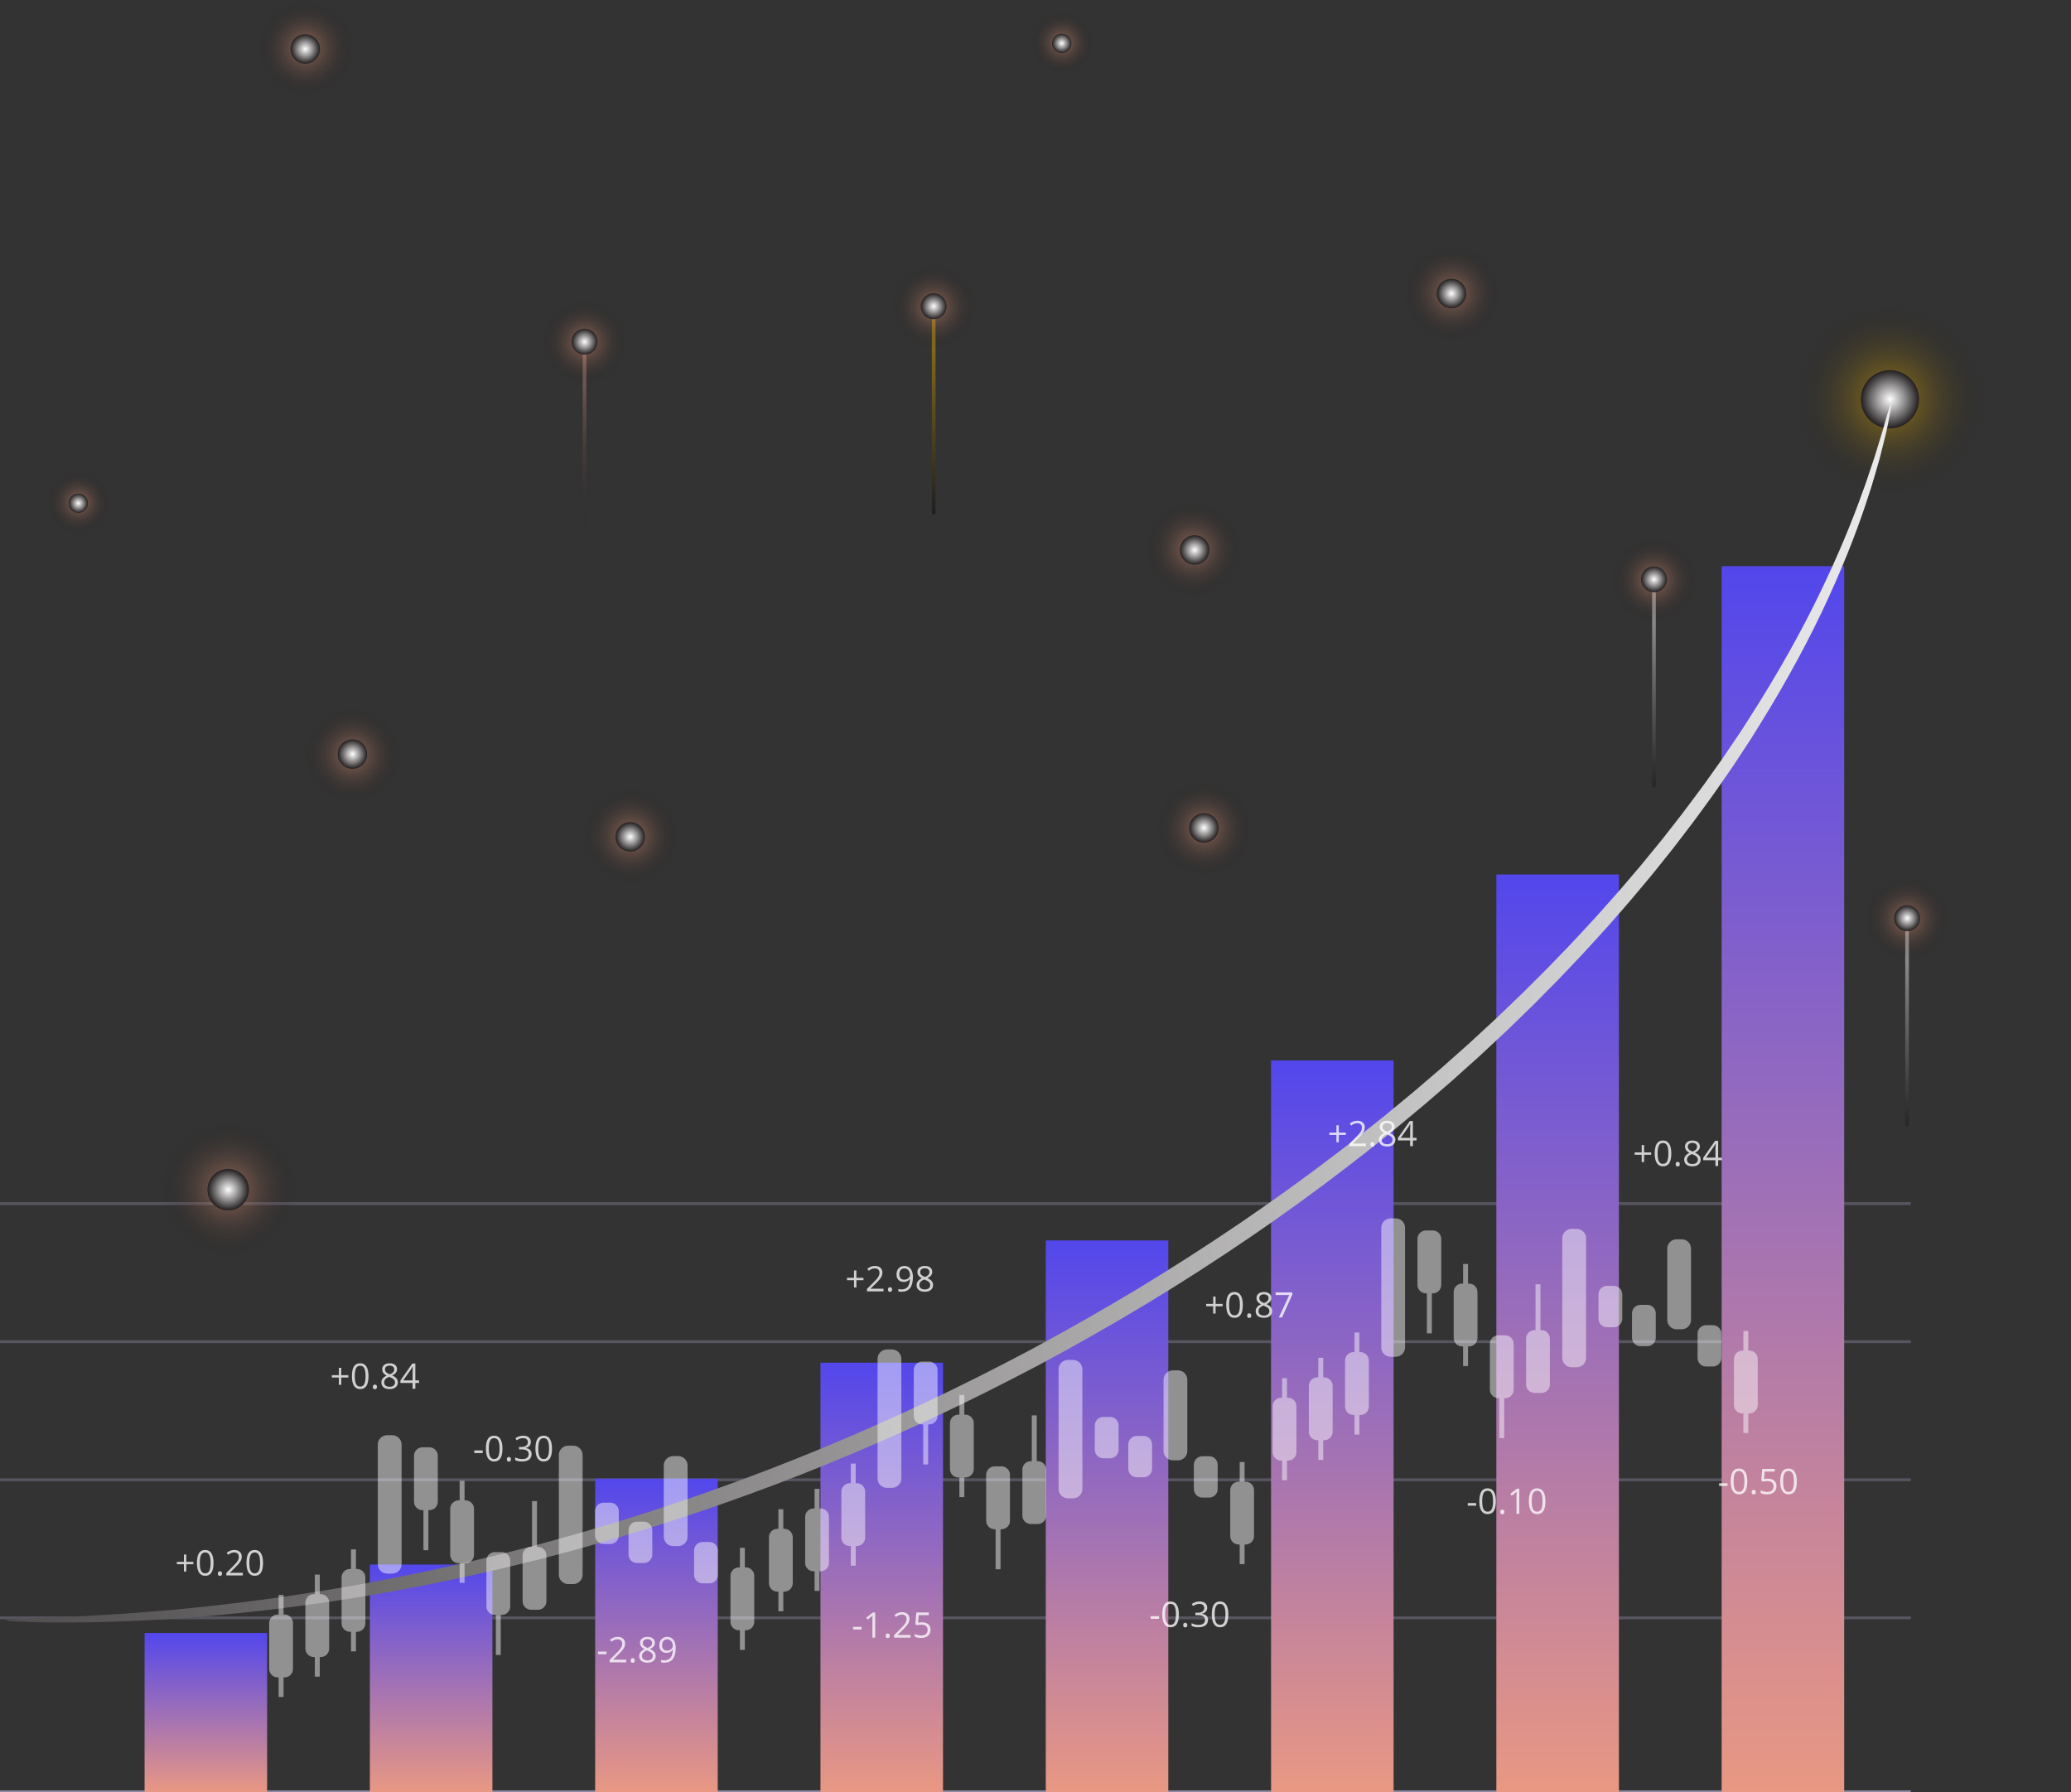 <svg width="750" height="649" viewBox="0 0 750 649" fill="none" xmlns="http://www.w3.org/2000/svg">
<rect x="0" y="0" width="750" height="649" fill="#333333" stroke="none"/>
<g clip-path="url(#clip0_102_65)">
<path d="M0 648.832H692" stroke="#8C88A2" stroke-width="1.036" stroke-miterlimit="10"/>
<path opacity="0.4" d="M0 585.832H692" stroke="#8C88A2" stroke-width="1.036" stroke-miterlimit="10"/>
<path opacity="0.4" d="M0 535.832H692" stroke="#8C88A2" stroke-width="1.036" stroke-miterlimit="10"/>
<path opacity="0.4" d="M0 485.832H692" stroke="#8C88A2" stroke-width="1.036" stroke-miterlimit="10"/>
<path opacity="0.4" d="M0 435.832H692" stroke="#8C88A2" stroke-width="1.036" stroke-miterlimit="10"/>
<g clip-path="url(#clip1_102_65)">
<path style="mix-blend-mode:screen" opacity="0.55" d="M708.872 169.038C722.373 155.533 722.373 133.636 708.871 120.131C695.37 106.626 673.481 106.626 659.98 120.131C646.479 133.636 646.479 155.533 659.98 169.038C673.481 182.543 695.37 182.543 708.872 169.038Z" fill="url(#paint0_radial_102_65)"/>
<path style="mix-blend-mode:color-dodge" d="M691.876 152.038C695.991 147.921 695.991 141.248 691.876 137.131C687.761 133.015 681.09 133.015 676.975 137.131C672.86 141.248 672.86 147.921 676.975 152.038C681.09 156.154 687.761 156.154 691.876 152.038Z" fill="url(#paint1_radial_102_65)"/>
<path style="mix-blend-mode:screen" d="M667.864 205.015H623.484V649H667.864V205.015Z" fill="url(#paint2_linear_102_65)"/>
<path style="mix-blend-mode:screen" d="M586.277 316.656H541.896V649H586.277V316.656Z" fill="url(#paint3_linear_102_65)"/>
<path style="mix-blend-mode:screen" d="M259.918 535.435H215.538V649H259.918V535.435Z" fill="url(#paint4_linear_102_65)"/>
<path style="mix-blend-mode:screen" d="M178.328 566.525H133.947V649H178.328V566.525Z" fill="url(#paint5_linear_102_65)"/>
<path style="mix-blend-mode:screen" d="M96.74 591.308H52.36V648.997H96.74V591.308Z" fill="url(#paint6_linear_102_65)"/>
<path style="mix-blend-mode:screen" d="M504.686 383.997H460.305V649H504.686V383.997Z" fill="url(#paint7_linear_102_65)"/>
<path style="mix-blend-mode:screen" d="M423.093 449.184H378.719V649H423.093V449.184Z" fill="url(#paint8_linear_102_65)"/>
<path style="mix-blend-mode:screen" d="M341.509 493.45H297.128V648.997H341.509V493.45Z" fill="url(#paint9_linear_102_65)"/>
<path style="mix-blend-mode:screen" d="M684.981 145.669C685.195 145.716 684.693 148.71 683.544 154.388C683.278 155.813 682.873 157.378 682.448 159.113C682.014 160.848 681.541 162.742 681.027 164.797C680.893 165.308 680.774 165.835 680.621 166.362C680.468 166.889 680.311 167.426 680.155 167.976C679.835 169.068 679.506 170.203 679.165 171.372C678.471 173.711 677.785 176.219 676.884 178.819C673.559 189.312 668.8 201.945 662.291 216.175C655.807 230.415 647.4 246.169 636.991 262.892C636.34 263.937 635.688 264.988 635.03 266.048C634.698 266.576 634.375 267.109 634.037 267.636C633.692 268.16 633.347 268.684 633.002 269.211C631.619 271.317 630.217 273.448 628.802 275.601C628.447 276.141 628.093 276.681 627.738 277.221C627.38 277.761 627.004 278.288 626.633 278.828C625.892 279.899 625.145 280.975 624.397 282.058C623.647 283.141 622.893 284.228 622.136 285.324C621.379 286.416 620.622 287.522 619.823 288.602C616.652 292.94 613.471 297.41 610.034 301.816C609.184 302.925 608.335 304.04 607.479 305.161C607.051 305.72 606.623 306.283 606.191 306.845C605.751 307.398 605.307 307.954 604.866 308.509C603.087 310.73 601.295 312.97 599.484 315.232C599.031 315.794 598.583 316.366 598.12 316.925C597.654 317.481 597.188 318.04 596.718 318.599C595.782 319.717 594.84 320.842 593.895 321.97C592.001 324.225 590.116 326.516 588.126 328.753C586.156 331.005 584.172 333.274 582.169 335.561C580.138 337.82 578.062 340.069 575.989 342.35C574.948 343.485 573.913 344.638 572.853 345.772C571.783 346.897 570.709 348.028 569.63 349.159C568.553 350.293 567.471 351.431 566.385 352.571C565.299 353.712 564.219 354.865 563.095 355.983C560.862 358.236 558.617 360.504 556.356 362.789C555.234 363.939 554.072 365.057 552.912 366.182C551.753 367.306 550.587 368.437 549.421 369.572C548.252 370.706 547.083 371.84 545.908 372.981C544.723 374.108 543.516 375.22 542.312 376.348C541.107 377.473 539.9 378.597 538.69 379.728C538.083 380.294 537.479 380.859 536.869 381.425L535.959 382.275L535.029 383.109C532.551 385.336 530.056 387.575 527.549 389.824C526.92 390.384 526.3 390.955 525.661 391.511C525.023 392.064 524.384 392.617 523.742 393.17C522.461 394.278 521.174 395.387 519.887 396.502C518.599 397.617 517.306 398.732 516.009 399.85C514.696 400.946 513.377 402.045 512.055 403.147C510.733 404.247 509.407 405.352 508.078 406.457C506.747 407.56 505.427 408.688 504.064 409.761C501.352 411.934 498.627 414.119 495.89 416.311C494.53 417.419 493.124 418.477 491.735 419.557C490.339 420.634 488.94 421.713 487.541 422.793C465.09 440.059 440.839 456.606 415.159 472.165C402.293 479.903 389.393 487.233 376.502 494.13C363.576 500.964 350.694 507.418 337.88 513.428C312.213 525.364 286.904 535.697 262.349 544.275C260.816 544.812 259.286 545.349 257.762 545.882C256.235 546.41 254.725 546.966 253.195 547.458C250.148 548.464 247.117 549.464 244.111 550.458C242.603 550.947 241.112 551.461 239.611 551.927C238.109 552.394 236.611 552.857 235.117 553.32C232.133 554.244 229.169 555.161 226.225 556.071C223.267 556.927 220.329 557.777 217.416 558.624C214.499 559.461 211.615 560.327 208.722 561.078C202.947 562.615 197.284 564.206 191.662 565.551C169.231 571.171 148.093 575.41 128.69 578.551C109.283 581.698 91.611 583.749 76.066 585.126C72.175 585.43 68.419 585.724 64.803 586.008C62.996 586.165 61.22 586.244 59.479 586.347C57.738 586.443 56.033 586.538 54.365 586.631C47.696 587.056 41.586 587.177 36.099 587.356C34.726 587.395 33.394 587.446 32.097 587.465C30.8 587.474 29.545 587.481 28.328 587.487C25.894 587.497 23.62 587.506 21.506 587.513C17.28 587.558 13.703 587.427 10.815 587.34C5.028 587.155 2 586.954 2 586.733C2 586.516 5.034 586.292 10.799 586.066C13.68 585.944 17.248 585.874 21.458 585.631C23.563 585.532 25.83 585.427 28.255 585.312C29.465 585.257 30.717 585.203 32.008 585.145C33.298 585.078 34.623 584.979 35.99 584.896C41.452 584.529 47.524 584.225 54.155 583.625C55.812 583.49 57.508 583.35 59.236 583.209C60.964 583.065 62.731 582.941 64.526 582.743C68.119 582.379 71.846 582.002 75.711 581.612C91.151 579.909 108.686 577.561 127.933 574.148C147.177 570.742 168.126 566.276 190.353 560.477C195.926 559.087 201.535 557.455 207.259 555.876C210.124 555.103 212.982 554.221 215.873 553.365C218.76 552.502 221.67 551.633 224.602 550.761C227.518 549.835 230.453 548.902 233.411 547.959C234.89 547.49 236.372 547.017 237.864 546.544C239.352 546.071 240.831 545.55 242.322 545.052C245.302 544.045 248.305 543.033 251.323 542.013C252.837 541.518 254.335 540.956 255.849 540.422C257.36 539.882 258.874 539.339 260.394 538.796C284.723 530.128 309.799 519.757 335.242 507.83C347.944 501.827 360.717 495.392 373.535 488.59C386.32 481.724 399.119 474.443 411.885 466.762C437.367 451.321 461.456 434.941 483.775 417.879C485.168 416.812 486.557 415.745 487.947 414.681C489.33 413.614 490.729 412.569 492.08 411.474C494.804 409.307 497.513 407.151 500.212 405.004C501.569 403.943 502.882 402.828 504.207 401.742C505.53 400.649 506.849 399.563 508.165 398.476C509.481 397.39 510.79 396.304 512.1 395.221C513.39 394.115 514.674 393.016 515.958 391.917C517.242 390.818 518.52 389.722 519.797 388.63C520.436 388.083 521.072 387.537 521.71 386.994C522.346 386.447 522.966 385.885 523.592 385.332C526.089 383.112 528.574 380.904 531.043 378.709L531.969 377.885L532.877 377.048C533.483 376.489 534.087 375.933 534.691 375.374C535.898 374.259 537.102 373.15 538.3 372.041C539.498 370.933 540.702 369.837 541.884 368.725C543.056 367.6 544.222 366.482 545.387 365.367C546.553 364.252 547.713 363.137 548.869 362.028C550.025 360.92 551.188 359.821 552.306 358.686C554.564 356.437 556.803 354.204 559.032 351.986C560.156 350.887 561.233 349.75 562.319 348.629C563.402 347.504 564.484 346.386 565.561 345.271C566.637 344.156 567.71 343.044 568.78 341.935C569.841 340.82 570.872 339.686 571.917 338.568C573.993 336.325 576.066 334.107 578.097 331.887C580.1 329.638 582.086 327.404 584.057 325.19C586.05 322.992 587.938 320.74 589.835 318.522C590.78 317.414 591.726 316.308 592.665 315.209C593.134 314.66 593.604 314.11 594.07 313.564C594.533 313.014 594.984 312.452 595.437 311.899C597.251 309.679 599.053 307.477 600.835 305.295C601.279 304.749 601.723 304.203 602.167 303.66C602.598 303.107 603.029 302.554 603.461 302.004C604.32 300.905 605.176 299.81 606.029 298.717C609.481 294.388 612.682 289.998 615.876 285.736C616.684 284.675 617.444 283.592 618.207 282.518C618.971 281.445 619.731 280.378 620.488 279.314C621.245 278.25 621.995 277.192 622.746 276.141C623.116 275.614 623.5 275.093 623.861 274.566C624.222 274.036 624.579 273.505 624.937 272.975C626.368 270.86 627.783 268.77 629.182 266.7C629.533 266.183 629.881 265.668 630.229 265.154C630.574 264.636 630.9 264.112 631.236 263.595C631.903 262.556 632.564 261.524 633.222 260.499C643.772 244.086 652.373 228.632 659.103 214.664C665.858 200.705 670.908 188.315 674.565 178.021C675.549 175.471 676.319 173.008 677.101 170.717C677.488 169.57 677.861 168.458 678.226 167.385C678.408 166.848 678.586 166.321 678.762 165.803C678.938 165.286 679.082 164.768 679.238 164.266C679.851 162.254 680.42 160.394 680.937 158.694C681.458 156.995 681.959 155.461 682.323 154.068C683.866 148.518 684.783 145.617 684.997 145.662L684.981 145.669Z" fill="url(#paint10_linear_102_65)"/>
<g style="mix-blend-mode:screen" opacity="0.77">
<g style="mix-blend-mode:screen" opacity="0.6">
<path d="M129.261 568.126H128.907V561.03H127.121V568.126H126.767C125.077 568.126 123.707 569.497 123.707 571.187V587.833C123.707 589.523 125.077 590.893 126.767 590.893H127.121V597.989H128.907V590.893H129.261C130.951 590.893 132.321 589.523 132.321 587.833V571.187C132.321 569.497 130.951 568.126 129.261 568.126Z" fill="white"/>
<path d="M194.818 560.145H194.463V543.563H192.678V560.145H192.324C190.634 560.145 189.264 561.516 189.264 563.206V579.852C189.264 581.542 190.634 582.912 192.324 582.912H194.818C196.508 582.912 197.878 581.542 197.878 579.852V563.206C197.878 561.516 196.508 560.145 194.818 560.145Z" fill="white"/>
<path d="M168.595 543.298H168.241V536.202H166.455V543.298H166.101C164.411 543.298 163.041 544.669 163.041 546.359V563.004C163.041 564.695 164.411 566.065 166.101 566.065H166.455V573.161H168.241V566.065H168.595C170.285 566.065 171.655 564.695 171.655 563.004V546.359C171.655 544.669 170.285 543.298 168.595 543.298Z" fill="white"/>
<path d="M270.091 567.57H269.736V560.474H267.951V567.57H267.596C265.907 567.57 264.537 568.941 264.537 570.631V587.277C264.537 588.967 265.907 590.337 267.596 590.337H267.951V597.433H269.736V590.337H270.091C271.781 590.337 273.151 588.967 273.151 587.277V570.631C273.151 568.941 271.781 567.57 270.091 567.57Z" fill="white"/>
<path d="M155.484 524.08H152.99C151.3 524.08 149.93 525.451 149.93 527.141V543.787C149.93 545.477 151.3 546.848 152.99 546.848H153.344V561.337H155.13V546.848H155.484C157.174 546.848 158.544 545.477 158.544 543.787V527.141C158.544 525.451 157.174 524.08 155.484 524.08Z" fill="white"/>
<path d="M181.707 562.03H179.212C177.523 562.03 176.152 563.401 176.152 565.091V581.737C176.152 583.427 177.523 584.797 179.212 584.797H179.567V599.286H181.352V584.797H181.707C183.396 584.797 184.767 583.427 184.767 581.737V565.091C184.767 563.401 183.396 562.03 181.707 562.03Z" fill="white"/>
<path d="M116.15 577.267H115.796V570.171H114.01V577.267H113.656C111.966 577.267 110.596 578.638 110.596 580.328V596.973C110.596 598.664 111.966 600.034 113.656 600.034H114.01V607.13H115.796V600.034H116.15C117.84 600.034 119.21 598.664 119.21 596.973V580.328C119.21 578.638 117.84 577.267 116.15 577.267Z" fill="white"/>
<path d="M103.039 584.634H102.684V577.538H100.899V584.634H100.544C98.855 584.634 97.484 586.005 97.484 587.695V604.341C97.484 606.031 98.855 607.402 100.544 607.402H100.899V614.498H102.684V607.402H103.039C104.728 607.402 106.099 606.031 106.099 604.341V587.695C106.099 586.005 104.728 584.634 103.039 584.634Z" fill="white"/>
<path d="M142.037 519.694H140.21C138.337 519.694 136.818 521.213 136.818 523.087V566.417C136.818 568.291 138.337 569.81 140.21 569.81H142.037C143.911 569.81 145.429 568.291 145.429 566.417V523.087C145.429 521.213 143.911 519.694 142.037 519.694Z" fill="white"/>
<path d="M207.594 523.489H205.767C203.894 523.489 202.375 525.008 202.375 526.882V570.212C202.375 572.086 203.894 573.605 205.767 573.605H207.594C209.467 573.605 210.986 572.086 210.986 570.212V526.882C210.986 525.008 209.467 523.489 207.594 523.489Z" fill="white"/>
<path d="M245.606 527.269H243.779C241.905 527.269 240.387 528.788 240.387 530.662V556.461C240.387 558.335 241.905 559.854 243.779 559.854H245.606C247.479 559.854 248.998 558.335 248.998 556.461V530.662C248.998 528.788 247.479 527.269 245.606 527.269Z" fill="white"/>
<path d="M221.037 544.135H218.546C216.856 544.135 215.486 545.505 215.486 547.196V556.039C215.486 557.73 216.856 559.1 218.546 559.1H221.037C222.727 559.1 224.097 557.73 224.097 556.039V547.196C224.097 545.505 222.727 544.135 221.037 544.135Z" fill="white"/>
<path d="M233.168 551.011H230.677C228.987 551.011 227.617 552.381 227.617 554.072V562.915C227.617 564.606 228.987 565.976 230.677 565.976H233.168C234.858 565.976 236.228 564.606 236.228 562.915V554.072C236.228 552.381 234.858 551.011 233.168 551.011Z" fill="white"/>
<path d="M256.919 558.369H254.428C252.738 558.369 251.368 559.739 251.368 561.429V570.273C251.368 571.964 252.738 573.334 254.428 573.334H256.919C258.609 573.334 259.979 571.964 259.979 570.273V561.429C259.979 559.739 258.609 558.369 256.919 558.369Z" fill="white"/>
</g>
<g style="mix-blend-mode:screen" opacity="0.6">
<path d="M310.249 537.081H309.895V529.985H308.109V537.081H307.755C306.065 537.081 304.695 538.451 304.695 540.141V556.787C304.695 558.477 306.065 559.848 307.755 559.848H308.109V566.944H309.895V559.848H310.249C311.939 559.848 313.309 558.477 313.309 556.787V540.141C313.309 538.451 311.939 537.081 310.249 537.081Z" fill="white"/>
<path d="M375.802 529.1H375.448V512.518H373.662V529.1H373.308C371.618 529.1 370.248 530.47 370.248 532.16V548.806C370.248 550.496 371.618 551.867 373.308 551.867H375.802C377.492 551.867 378.862 550.496 378.862 548.806V532.16C378.862 530.47 377.492 529.1 375.802 529.1Z" fill="white"/>
<path d="M349.58 512.252H349.225V505.156H347.44V512.252H347.085C345.396 512.252 344.025 513.623 344.025 515.313V531.959C344.025 533.649 345.396 535.02 347.085 535.02H347.44V542.116H349.225V535.02H349.58C351.269 535.02 352.64 533.649 352.64 531.959V515.313C352.64 513.623 351.269 512.252 349.58 512.252Z" fill="white"/>
<path d="M451.079 536.525H450.724V529.429H448.939V536.525H448.584C446.895 536.525 445.524 537.895 445.524 539.586V556.231C445.524 557.921 446.895 559.292 448.584 559.292H448.939V566.388H450.724V559.292H451.079C452.768 559.292 454.139 557.921 454.139 556.231V539.586C454.139 537.895 452.768 536.525 451.079 536.525Z" fill="white"/>
<path d="M336.472 493.035H333.977C332.288 493.035 330.917 494.406 330.917 496.096V512.741C330.917 514.432 332.288 515.802 333.977 515.802H334.332V530.291H336.117V515.802H336.472C338.161 515.802 339.532 514.432 339.532 512.741V496.096C339.532 494.406 338.161 493.035 336.472 493.035Z" fill="white"/>
<path d="M362.692 530.985H360.197C358.507 530.985 357.137 532.355 357.137 534.045V550.691C357.137 552.381 358.507 553.752 360.197 553.752H360.552V568.241H362.337V553.752H362.692C364.381 553.752 365.751 552.381 365.751 550.691V534.045C365.751 532.355 364.381 530.985 362.692 530.985Z" fill="white"/>
<path d="M297.138 546.221H296.783V539.125H294.998V546.221H294.643C292.954 546.221 291.583 547.592 291.583 549.282V565.928C291.583 567.618 292.954 568.989 294.643 568.989H294.998V576.085H296.783V568.989H297.138C298.827 568.989 300.198 567.618 300.198 565.928V549.282C300.198 547.592 298.827 546.221 297.138 546.221Z" fill="white"/>
<path d="M284.027 553.589H283.672V546.493H281.887V553.589H281.532C279.842 553.589 278.472 554.96 278.472 556.65V573.295C278.472 574.986 279.842 576.356 281.532 576.356H281.887V583.452H283.672V576.356H284.027C285.716 576.356 287.086 574.986 287.086 573.295V556.65C287.086 554.96 285.716 553.589 284.027 553.589Z" fill="white"/>
<path d="M323.025 488.648H321.198C319.325 488.648 317.806 490.167 317.806 492.041V535.371C317.806 537.245 319.325 538.764 321.198 538.764H323.025C324.899 538.764 326.417 537.245 326.417 535.371V492.041C326.417 490.167 324.899 488.648 323.025 488.648Z" fill="white"/>
<path d="M388.582 492.444H386.755C384.881 492.444 383.363 493.963 383.363 495.837V539.167C383.363 541.041 384.881 542.56 386.755 542.56H388.582C390.455 542.56 391.974 541.041 391.974 539.167V495.837C391.974 493.963 390.455 492.444 388.582 492.444Z" fill="white"/>
<path d="M426.593 496.223H424.767C422.893 496.223 421.375 497.743 421.375 499.616V525.416C421.375 527.29 422.893 528.809 424.767 528.809H426.593C428.467 528.809 429.986 527.29 429.986 525.416V499.616C429.986 497.743 428.467 496.223 426.593 496.223Z" fill="white"/>
<path d="M402.025 513.09H399.534C397.844 513.09 396.474 514.46 396.474 516.15V524.994C396.474 526.684 397.844 528.055 399.534 528.055H402.025C403.715 528.055 405.085 526.684 405.085 524.994V516.15C405.085 514.46 403.715 513.09 402.025 513.09Z" fill="white"/>
<path d="M414.156 519.965H411.665C409.975 519.965 408.605 521.336 408.605 523.026V531.87C408.605 533.56 409.975 534.931 411.665 534.931H414.156C415.846 534.931 417.216 533.56 417.216 531.87V523.026C417.216 521.336 415.846 519.965 414.156 519.965Z" fill="white"/>
<path d="M437.907 527.323H435.415C433.725 527.323 432.355 528.694 432.355 530.384V539.228C432.355 540.918 433.725 542.288 435.415 542.288H437.907C439.597 542.288 440.966 540.918 440.966 539.228V530.384C440.966 528.694 439.597 527.323 437.907 527.323Z" fill="white"/>
</g>
<g style="mix-blend-mode:screen" opacity="0.6">
<path d="M492.661 489.616H492.306V482.52H490.521V489.616H490.166C488.477 489.616 487.106 490.987 487.106 492.677V509.323C487.106 511.013 488.477 512.384 490.166 512.384H490.521V519.48H492.306V512.384H492.661C494.35 512.384 495.721 511.013 495.721 509.323V492.677C495.721 490.987 494.35 489.616 492.661 489.616Z" fill="white"/>
<path d="M558.217 481.635H557.863V465.053H556.077V481.635H555.723C554.033 481.635 552.663 483.006 552.663 484.696V501.342C552.663 503.032 554.033 504.403 555.723 504.403H558.217C559.907 504.403 561.277 503.032 561.277 501.342V484.696C561.277 483.006 559.907 481.635 558.217 481.635Z" fill="white"/>
<path d="M531.995 464.791H531.64V457.695H529.855V464.791H529.5C527.811 464.791 526.44 466.162 526.44 467.852V484.498C526.44 486.188 527.811 487.559 529.5 487.559H529.855V494.655H531.64V487.559H531.995C533.684 487.559 535.055 486.188 535.055 484.498V467.852C535.055 466.162 533.684 464.791 531.995 464.791Z" fill="white"/>
<path d="M633.493 489.06H633.139V481.964H631.353V489.06H630.999C629.309 489.06 627.939 490.431 627.939 492.121V508.767C627.939 510.457 629.309 511.828 630.999 511.828H631.353V518.924H633.139V511.828H633.493C635.183 511.828 636.553 510.457 636.553 508.767V492.121C636.553 490.431 635.183 489.06 633.493 489.06Z" fill="white"/>
<path d="M518.883 445.571H516.389C514.699 445.571 513.329 446.941 513.329 448.631V465.277C513.329 466.967 514.699 468.338 516.389 468.338H516.743V482.827H518.529V468.338H518.883C520.573 468.338 521.943 466.967 521.943 465.277V448.631C521.943 446.941 520.573 445.571 518.883 445.571Z" fill="white"/>
<path d="M545.106 483.523H542.612C540.922 483.523 539.552 484.894 539.552 486.584V503.23C539.552 504.92 540.922 506.291 542.612 506.291H542.966V520.78H544.752V506.291H545.106C546.796 506.291 548.166 504.92 548.166 503.23V486.584C548.166 484.894 546.796 483.523 545.106 483.523Z" fill="white"/>
<path d="M479.549 498.76H479.195V491.664H477.409V498.76H477.055C475.365 498.76 473.995 500.131 473.995 501.821V518.467C473.995 520.157 475.365 521.528 477.055 521.528H477.409V528.624H479.195V521.528H479.549C481.239 521.528 482.609 520.157 482.609 518.467V501.821C482.609 500.131 481.239 498.76 479.549 498.76Z" fill="white"/>
<path d="M466.438 506.128H466.084V499.032H464.298V506.128H463.944C462.254 506.128 460.884 507.498 460.884 509.189V525.834C460.884 527.524 462.254 528.895 463.944 528.895H464.298V535.991H466.084V528.895H466.438C468.128 528.895 469.498 527.524 469.498 525.834V509.189C469.498 507.498 468.128 506.128 466.438 506.128Z" fill="white"/>
<path d="M505.44 441.184H503.613C501.74 441.184 500.221 442.703 500.221 444.577V487.907C500.221 489.781 501.74 491.3 503.613 491.3H505.44C507.314 491.3 508.832 489.781 508.832 487.907V444.577C508.832 442.703 507.314 441.184 505.44 441.184Z" fill="white"/>
<path d="M570.993 444.979H569.166C567.293 444.979 565.774 446.499 565.774 448.373V491.703C565.774 493.577 567.293 495.096 569.166 495.096H570.993C572.867 495.096 574.385 493.577 574.385 491.703V448.373C574.385 446.499 572.867 444.979 570.993 444.979Z" fill="white"/>
<path d="M609.005 448.759H607.178C605.305 448.759 603.786 450.278 603.786 452.152V477.951C603.786 479.825 605.305 481.344 607.178 481.344H609.005C610.878 481.344 612.397 479.825 612.397 477.951V452.152C612.397 450.278 610.878 448.759 609.005 448.759Z" fill="white"/>
<path d="M584.437 465.628H581.946C580.256 465.628 578.886 466.999 578.886 468.689V477.533C578.886 479.223 580.256 480.594 581.946 480.594H584.437C586.127 480.594 587.497 479.223 587.497 477.533V468.689C587.497 466.999 586.127 465.628 584.437 465.628Z" fill="white"/>
<path d="M596.571 472.504H594.08C592.39 472.504 591.02 473.874 591.02 475.565V484.409C591.02 486.099 592.39 487.469 594.08 487.469H596.571C598.261 487.469 599.631 486.099 599.631 484.409V475.565C599.631 473.874 598.261 472.504 596.571 472.504Z" fill="white"/>
<path d="M620.318 479.862H617.827C616.137 479.862 614.767 481.232 614.767 482.923V491.766C614.767 493.457 616.137 494.827 617.827 494.827H620.318C622.008 494.827 623.378 493.457 623.378 491.766V482.923C623.378 481.232 622.008 479.862 620.318 479.862Z" fill="white"/>
</g>
<g style="mix-blend-mode:screen">
<path d="M484.839 410.129H487.398V410.985H484.839V413.631H483.977V410.985H481.431V410.129H483.977V407.471H484.839V410.129Z" fill="white"/>
<path d="M494.648 415.043H488.678V414.154L491.071 411.749C491.799 411.011 492.281 410.483 492.511 410.17C492.744 409.857 492.917 409.551 493.032 409.25C493.147 408.953 493.204 408.63 493.204 408.288C493.204 407.803 493.057 407.419 492.763 407.135C492.47 406.851 492.061 406.71 491.54 406.71C491.163 406.71 490.805 406.771 490.47 406.896C490.131 407.02 489.758 407.247 489.343 407.573L488.796 406.87C489.633 406.173 490.544 405.825 491.53 405.825C492.383 405.825 493.051 406.042 493.536 406.48C494.022 406.918 494.265 407.506 494.265 408.241C494.265 408.816 494.102 409.388 493.779 409.95C493.456 410.512 492.85 411.225 491.965 412.087L489.978 414.033V414.084H494.648V415.043Z" fill="white"/>
<path d="M496.273 414.384C496.273 414.107 496.337 413.896 496.462 413.755C496.59 413.611 496.769 413.541 497.005 413.541C497.241 413.541 497.433 413.611 497.567 413.755C497.701 413.899 497.768 414.11 497.768 414.384C497.768 414.659 497.701 414.861 497.564 415.004C497.426 415.148 497.241 415.222 497.005 415.222C496.794 415.222 496.618 415.158 496.481 415.027C496.341 414.896 496.273 414.682 496.273 414.384Z" fill="white"/>
<path d="M502.342 405.828C503.17 405.828 503.828 406.02 504.31 406.407C504.795 406.793 505.038 407.324 505.038 408.004C505.038 408.451 504.897 408.86 504.623 409.228C504.345 409.595 503.901 409.931 503.294 410.234C504.032 410.586 504.556 410.956 504.866 411.343C505.175 411.729 505.332 412.18 505.332 412.688C505.332 413.442 505.07 414.043 504.543 414.493C504.016 414.944 503.297 415.167 502.381 415.167C501.413 415.167 500.665 414.956 500.145 414.531C499.624 414.107 499.362 413.506 499.362 412.726C499.362 411.685 499.995 410.876 501.263 410.298C500.691 409.975 500.282 409.627 500.033 409.25C499.784 408.876 499.659 408.455 499.659 407.991C499.659 407.333 499.902 406.809 500.391 406.416C500.876 406.023 501.528 405.828 502.345 405.828H502.342ZM500.378 412.752C500.378 413.25 500.55 413.637 500.895 413.915C501.24 414.193 501.726 414.33 502.352 414.33C502.978 414.33 503.447 414.186 503.792 413.896C504.137 413.605 504.307 413.209 504.307 412.704C504.307 412.301 504.144 411.944 503.821 411.634C503.499 411.324 502.936 411.017 502.131 410.723C501.515 410.988 501.068 411.282 500.79 411.602C500.512 411.921 500.375 412.308 500.375 412.755L500.378 412.752ZM502.329 406.669C501.812 406.669 501.406 406.793 501.113 407.042C500.819 407.292 500.672 407.624 500.672 408.036C500.672 408.416 500.793 408.745 501.039 409.017C501.285 409.292 501.735 409.563 502.393 409.838C502.984 409.589 503.406 409.324 503.652 409.036C503.898 408.752 504.022 408.416 504.022 408.036C504.022 407.618 503.872 407.285 503.572 407.039C503.272 406.793 502.86 406.669 502.333 406.669H502.329Z" fill="white"/>
<path d="M513.01 412.956H511.662V415.043H510.675V412.956H506.258V412.055L510.57 405.911H511.662V412.02H513.01V412.959V412.956ZM510.675 412.017V408.998C510.675 408.407 510.697 407.736 510.736 406.991H510.685C510.487 407.387 510.298 407.72 510.126 407.979L507.286 412.017H510.672H510.675Z" fill="white"/>
</g>
<g style="mix-blend-mode:screen">
<path d="M595.396 417.298H597.954V418.155H595.396V420.8H594.533V418.155H591.988V417.298H594.533V414.64H595.396V417.298Z" fill="white"/>
<path d="M605.252 417.659C605.252 419.228 605.003 420.401 604.511 421.177C604.016 421.95 603.259 422.34 602.24 422.34C601.221 422.34 600.519 421.944 600.011 421.151C599.503 420.359 599.248 419.196 599.248 417.663C599.248 416.129 599.493 414.905 599.985 414.138C600.477 413.372 601.231 412.988 602.24 412.988C603.25 412.988 603.975 413.388 604.486 414.186C604.997 414.985 605.252 416.145 605.252 417.659ZM600.289 417.659C600.289 418.982 600.445 419.944 600.755 420.544C601.065 421.148 601.56 421.449 602.24 421.449C602.921 421.449 603.425 421.142 603.735 420.532C604.045 419.921 604.198 418.963 604.198 417.659C604.198 416.356 604.045 415.397 603.735 414.79C603.425 414.183 602.927 413.88 602.24 413.88C601.554 413.88 601.065 414.18 600.755 414.777C600.445 415.375 600.289 416.337 600.289 417.656V417.659Z" fill="white"/>
<path d="M606.83 421.557C606.83 421.279 606.894 421.068 607.019 420.928C607.146 420.784 607.325 420.714 607.561 420.714C607.798 420.714 607.989 420.784 608.124 420.928C608.258 421.071 608.325 421.282 608.325 421.557C608.325 421.832 608.258 422.033 608.12 422.177C607.983 422.321 607.798 422.394 607.561 422.394C607.351 422.394 607.175 422.33 607.038 422.199C606.897 422.068 606.83 421.854 606.83 421.557Z" fill="white"/>
<path d="M612.899 413.001C613.726 413.001 614.384 413.193 614.869 413.579C615.355 413.966 615.598 414.496 615.598 415.177C615.598 415.624 615.457 416.033 615.182 416.4C614.905 416.768 614.461 417.103 613.854 417.407C614.592 417.758 615.115 418.129 615.425 418.515C615.735 418.902 615.891 419.353 615.891 419.861C615.891 420.615 615.63 421.215 615.103 421.666C614.576 422.116 613.857 422.34 612.94 422.34C611.972 422.34 611.225 422.129 610.704 421.704C610.184 421.279 609.922 420.678 609.922 419.899C609.922 418.857 610.554 418.049 611.822 417.471C611.251 417.148 610.842 416.8 610.593 416.423C610.344 416.049 610.219 415.627 610.219 415.164C610.219 414.506 610.462 413.982 610.95 413.589C611.436 413.196 612.087 413.001 612.905 413.001H612.899ZM610.934 419.924C610.934 420.423 611.107 420.809 611.452 421.087C611.797 421.365 612.282 421.503 612.908 421.503C613.534 421.503 614.004 421.359 614.349 421.068C614.694 420.778 614.863 420.381 614.863 419.877C614.863 419.474 614.7 419.116 614.378 418.806C614.055 418.496 613.493 418.19 612.688 417.896C612.071 418.161 611.624 418.455 611.346 418.774C611.069 419.094 610.931 419.48 610.931 419.928L610.934 419.924ZM612.886 413.841C612.368 413.841 611.963 413.966 611.669 414.215C611.375 414.464 611.228 414.797 611.228 415.209C611.228 415.589 611.35 415.918 611.596 416.19C611.841 416.464 612.292 416.736 612.95 417.011C613.541 416.761 613.962 416.496 614.208 416.209C614.454 415.924 614.579 415.589 614.579 415.209C614.579 414.79 614.429 414.458 614.128 414.212C613.828 413.966 613.416 413.841 612.889 413.841H612.886Z" fill="white"/>
<path d="M623.567 420.126H622.219V422.212H621.232V420.126H616.814V419.225L621.126 413.081H622.219V419.19H623.567V420.129V420.126ZM621.232 419.186V416.167C621.232 415.576 621.254 414.905 621.292 414.161H621.241C621.043 414.557 620.855 414.889 620.682 415.148L617.843 419.186H621.229H621.232Z" fill="white"/>
</g>
<g style="mix-blend-mode:screen">
<path d="M531.525 545.218V544.273H534.576V545.218H531.525Z" fill="white"/>
<path d="M541.737 543.602C541.737 545.17 541.488 546.343 540.996 547.119C540.504 547.896 539.744 548.282 538.725 548.282C537.706 548.282 537.003 547.886 536.495 547.094C535.987 546.301 535.732 545.138 535.732 543.605C535.732 542.071 535.978 540.848 536.47 540.081C536.962 539.314 537.715 538.931 538.725 538.931C539.734 538.931 540.459 539.33 540.97 540.129C541.481 540.928 541.737 542.087 541.737 543.602ZM536.773 543.602C536.773 544.924 536.93 545.886 537.239 546.487C537.549 547.087 538.044 547.391 538.725 547.391C539.405 547.391 539.91 547.084 540.219 546.474C540.529 545.864 540.683 544.905 540.683 543.602C540.683 542.298 540.529 541.34 540.219 540.733C539.91 540.126 539.411 539.822 538.725 539.822C538.038 539.822 537.549 540.122 537.239 540.72C536.93 541.317 536.773 542.279 536.773 543.599V543.602Z" fill="white"/>
<path d="M543.314 547.499C543.314 547.222 543.378 547.011 543.503 546.87C543.631 546.726 543.809 546.656 544.046 546.656C544.282 546.656 544.474 546.726 544.608 546.87C544.742 547.014 544.809 547.225 544.809 547.499C544.809 547.774 544.742 547.976 544.605 548.119C544.467 548.263 544.282 548.337 544.046 548.337C543.835 548.337 543.659 548.273 543.522 548.142C543.381 548.011 543.314 547.797 543.314 547.499Z" fill="white"/>
<path d="M550.197 548.158H549.191V541.682C549.191 541.145 549.207 540.634 549.242 540.154C549.156 540.241 549.057 540.333 548.952 540.429C548.846 540.525 548.351 540.928 547.473 541.64L546.927 540.931L549.332 539.071H550.201V548.155L550.197 548.158Z" fill="white"/>
<path d="M559.671 543.602C559.671 545.17 559.422 546.343 558.93 547.119C558.435 547.893 557.678 548.282 556.659 548.282C555.64 548.282 554.937 547.886 554.429 547.094C553.922 546.301 553.666 545.138 553.666 543.605C553.666 542.071 553.912 540.848 554.404 540.081C554.896 539.314 555.649 538.931 556.659 538.931C557.668 538.931 558.393 539.33 558.904 540.129C559.415 540.928 559.671 542.087 559.671 543.602ZM554.707 543.602C554.707 544.924 554.864 545.886 555.174 546.487C555.483 547.091 555.978 547.391 556.659 547.391C557.339 547.391 557.844 547.084 558.154 546.474C558.463 545.864 558.617 544.905 558.617 543.602C558.617 542.298 558.463 541.34 558.154 540.733C557.844 540.126 557.345 539.822 556.659 539.822C555.972 539.822 555.483 540.122 555.174 540.72C554.864 541.317 554.707 542.279 554.707 543.599V543.602Z" fill="white"/>
</g>
<g style="mix-blend-mode:screen">
<path d="M67.464 565.567H70.022V566.423H67.464V569.069H66.602V566.423H64.056V565.567H66.602V562.909H67.464V565.567Z" fill="white"/>
<path d="M77.324 565.928C77.324 567.497 77.075 568.669 76.583 569.446C76.088 570.219 75.331 570.609 74.312 570.609C73.293 570.609 72.591 570.213 72.083 569.42C71.575 568.628 71.319 567.465 71.319 565.931C71.319 564.398 71.565 563.174 72.057 562.407C72.549 561.641 73.303 561.257 74.312 561.257C75.321 561.257 76.046 561.656 76.558 562.455C77.069 563.254 77.324 564.414 77.324 565.928ZM72.361 565.928C72.361 567.251 72.517 568.213 72.827 568.813C73.137 569.417 73.632 569.717 74.312 569.717C74.992 569.717 75.497 569.411 75.807 568.8C76.117 568.19 76.27 567.232 76.27 565.928C76.27 564.625 76.117 563.666 75.807 563.059C75.497 562.452 74.999 562.148 74.312 562.148C73.625 562.148 73.137 562.449 72.827 563.046C72.517 563.644 72.361 564.605 72.361 565.925V565.928Z" fill="white"/>
<path d="M78.902 569.823C78.902 569.545 78.966 569.334 79.09 569.193C79.215 569.053 79.397 568.979 79.633 568.979C79.87 568.979 80.061 569.05 80.195 569.193C80.33 569.337 80.397 569.548 80.397 569.823C80.397 570.097 80.33 570.299 80.192 570.443C80.055 570.586 79.87 570.66 79.633 570.66C79.422 570.66 79.247 570.596 79.109 570.465C78.969 570.334 78.902 570.12 78.902 569.823Z" fill="white"/>
<path d="M87.934 570.481H81.965V569.593L84.357 567.187C85.085 566.449 85.568 565.922 85.798 565.609C86.028 565.295 86.203 564.989 86.318 564.688C86.433 564.391 86.491 564.069 86.491 563.727C86.491 563.241 86.344 562.858 86.05 562.573C85.756 562.289 85.347 562.148 84.827 562.148C84.45 562.148 84.092 562.209 83.757 562.334C83.421 562.458 83.044 562.685 82.629 563.011L82.083 562.308C82.92 561.612 83.83 561.263 84.817 561.263C85.67 561.263 86.337 561.481 86.823 561.918C87.308 562.356 87.551 562.944 87.551 563.679C87.551 564.254 87.388 564.826 87.066 565.388C86.743 565.95 86.136 566.663 85.251 567.526L83.265 569.471V569.522H87.938V570.481H87.934Z" fill="white"/>
<path d="M95.258 565.928C95.258 567.497 95.009 568.669 94.517 569.446C94.025 570.222 93.265 570.609 92.246 570.609C91.227 570.609 90.525 570.213 90.017 569.42C89.509 568.628 89.253 567.465 89.253 565.931C89.253 564.398 89.499 563.174 89.991 562.407C90.483 561.641 91.237 561.257 92.246 561.257C93.255 561.257 93.981 561.656 94.492 562.455C95.003 563.254 95.258 564.414 95.258 565.928ZM90.295 565.928C90.295 567.251 90.451 568.213 90.761 568.813C91.071 569.417 91.566 569.717 92.246 569.717C92.927 569.717 93.431 569.411 93.741 568.8C94.051 568.19 94.204 567.232 94.204 565.928C94.204 564.625 94.051 563.666 93.741 563.059C93.431 562.452 92.933 562.148 92.246 562.148C91.559 562.148 91.071 562.449 90.761 563.046C90.451 563.644 90.295 564.605 90.295 565.925V565.928Z" fill="white"/>
</g>
<g style="mix-blend-mode:screen">
<path d="M440.216 472.153H442.774V473.009H440.216V475.654H439.353V473.009H436.808V472.153H439.353V469.494H440.216V472.153Z" fill="white"/>
<path d="M450.072 472.514C450.072 474.082 449.823 475.255 449.331 476.031C448.836 476.804 448.079 477.194 447.06 477.194C446.041 477.194 445.339 476.798 444.831 476.006C444.323 475.213 444.067 474.05 444.067 472.517C444.067 470.983 444.313 469.76 444.805 468.993C445.297 468.226 446.051 467.843 447.06 467.843C448.069 467.843 448.794 468.242 449.305 469.041C449.817 469.839 450.072 470.999 450.072 472.514ZM445.109 472.514C445.109 473.836 445.265 474.798 445.575 475.399C445.885 475.999 446.38 476.303 447.06 476.303C447.74 476.303 448.245 475.996 448.555 475.386C448.865 474.776 449.018 473.817 449.018 472.514C449.018 471.21 448.865 470.252 448.555 469.644C448.245 469.037 447.747 468.734 447.06 468.734C446.373 468.734 445.885 469.034 445.575 469.632C445.265 470.229 445.109 471.191 445.109 472.51V472.514Z" fill="white"/>
<path d="M451.65 476.408C451.65 476.13 451.714 475.919 451.838 475.779C451.966 475.635 452.145 475.565 452.381 475.565C452.618 475.565 452.809 475.635 452.943 475.779C453.078 475.923 453.145 476.133 453.145 476.408C453.145 476.683 453.078 476.884 452.94 477.028C452.803 477.172 452.618 477.245 452.381 477.245C452.17 477.245 451.995 477.181 451.857 477.05C451.717 476.919 451.65 476.705 451.65 476.408Z" fill="white"/>
<path d="M457.719 467.852C458.546 467.852 459.204 468.044 459.686 468.43C460.172 468.817 460.414 469.347 460.414 470.028C460.414 470.475 460.274 470.884 459.999 471.251C459.721 471.619 459.277 471.954 458.671 472.258C459.408 472.609 459.932 472.98 460.242 473.367C460.552 473.753 460.708 474.204 460.708 474.712C460.708 475.466 460.446 476.066 459.919 476.517C459.392 476.967 458.674 477.191 457.757 477.191C456.789 477.191 456.042 476.98 455.521 476.555C455.001 476.13 454.739 475.53 454.739 474.75C454.739 473.708 455.371 472.9 456.639 472.322C456.067 471.999 455.659 471.651 455.409 471.274C455.16 470.9 455.036 470.478 455.036 470.015C455.036 469.357 455.279 468.833 455.767 468.44C456.253 468.047 456.904 467.852 457.722 467.852H457.719ZM455.754 474.776C455.754 475.274 455.927 475.661 456.272 475.939C456.617 476.216 457.102 476.354 457.728 476.354C458.354 476.354 458.824 476.21 459.169 475.919C459.514 475.629 459.683 475.232 459.683 474.728C459.683 474.325 459.52 473.967 459.198 473.657C458.875 473.347 458.313 473.041 457.508 472.747C456.892 473.012 456.444 473.306 456.166 473.625C455.889 473.945 455.751 474.331 455.751 474.779L455.754 474.776ZM457.706 468.692C457.189 468.692 456.783 468.817 456.489 469.066C456.195 469.315 456.048 469.648 456.048 470.06C456.048 470.44 456.17 470.769 456.416 471.041C456.662 471.315 457.112 471.587 457.77 471.862C458.361 471.613 458.782 471.347 459.028 471.06C459.274 470.775 459.399 470.44 459.399 470.06C459.399 469.641 459.249 469.309 458.948 469.063C458.648 468.817 458.236 468.692 457.709 468.692H457.706Z" fill="white"/>
<path d="M463.136 477.066L466.901 468.932H461.951V467.98H467.994V468.807L464.279 477.066H463.136Z" fill="white"/>
</g>
<g style="mix-blend-mode:screen">
<path d="M123.586 497.962H126.144V498.818H123.586V501.463H122.723V498.818H120.178V497.962H122.723V495.303H123.586V497.962Z" fill="white"/>
<path d="M133.446 498.319C133.446 499.888 133.196 501.061 132.705 501.837C132.21 502.61 131.453 503 130.434 503C129.415 503 128.712 502.604 128.204 501.812C127.696 501.019 127.441 499.856 127.441 498.323C127.441 496.789 127.687 495.565 128.179 494.799C128.671 494.032 129.424 493.648 130.434 493.648C131.443 493.648 132.168 494.048 132.679 494.847C133.19 495.645 133.446 496.805 133.446 498.319ZM128.482 498.319C128.482 499.642 128.639 500.604 128.948 501.205C129.258 501.808 129.753 502.109 130.434 502.109C131.114 502.109 131.619 501.802 131.928 501.192C132.238 500.582 132.392 499.623 132.392 498.319C132.392 497.016 132.238 496.057 131.928 495.45C131.619 494.843 131.12 494.54 130.434 494.54C129.747 494.54 129.258 494.84 128.948 495.438C128.639 496.035 128.482 496.997 128.482 498.316V498.319Z" fill="white"/>
<path d="M135.023 502.217C135.023 501.939 135.087 501.728 135.212 501.588C135.34 501.444 135.518 501.374 135.755 501.374C135.991 501.374 136.183 501.444 136.317 501.588C136.451 501.732 136.518 501.942 136.518 502.217C136.518 502.492 136.451 502.693 136.314 502.837C136.176 502.981 135.991 503.054 135.755 503.054C135.544 503.054 135.368 502.99 135.231 502.859C135.091 502.728 135.023 502.514 135.023 502.217Z" fill="white"/>
<path d="M141.092 493.661C141.919 493.661 142.577 493.853 143.063 494.239C143.548 494.626 143.791 495.156 143.791 495.837C143.791 496.284 143.65 496.693 143.376 497.061C143.098 497.428 142.654 497.763 142.047 498.067C142.785 498.418 143.309 498.789 143.618 499.176C143.928 499.562 144.085 500.013 144.085 500.521C144.085 501.275 143.823 501.875 143.296 502.326C142.769 502.776 142.05 503 141.134 503C140.166 503 139.418 502.789 138.898 502.364C138.377 501.939 138.115 501.339 138.115 500.559C138.115 499.517 138.748 498.709 140.016 498.131C139.444 497.808 139.035 497.46 138.786 497.083C138.537 496.709 138.412 496.287 138.412 495.824C138.412 495.166 138.655 494.642 139.144 494.249C139.629 493.856 140.281 493.661 141.098 493.661H141.092ZM139.128 500.585C139.128 501.083 139.3 501.47 139.645 501.748C139.99 502.026 140.476 502.163 141.102 502.163C141.728 502.163 142.2 502.019 142.542 501.728C142.887 501.438 143.056 501.042 143.056 500.537C143.056 500.134 142.893 499.776 142.571 499.466C142.248 499.153 141.686 498.85 140.881 498.556C140.265 498.821 139.818 499.115 139.54 499.434C139.262 499.754 139.125 500.141 139.125 500.588L139.128 500.585ZM141.079 494.501C140.562 494.501 140.156 494.626 139.862 494.875C139.569 495.124 139.422 495.457 139.422 495.869C139.422 496.249 139.543 496.578 139.789 496.85C140.035 497.124 140.485 497.396 141.143 497.671C141.734 497.422 142.156 497.156 142.402 496.869C142.648 496.585 142.772 496.249 142.772 495.869C142.772 495.45 142.622 495.118 142.322 494.872C142.021 494.626 141.609 494.501 141.082 494.501H141.079Z" fill="white"/>
<path d="M151.757 500.789H150.409V502.876H149.422V500.789H145.005V499.888L149.317 493.744H150.409V499.853H151.757V500.792V500.789ZM149.422 499.85V496.831C149.422 496.24 149.445 495.569 149.483 494.824H149.432C149.234 495.22 149.045 495.553 148.873 495.812L146.033 499.85H149.419H149.422Z" fill="white"/>
</g>
<g style="mix-blend-mode:screen">
<path d="M310.137 462.711H312.696V463.568H310.137V466.213H309.275V463.568H306.729V462.711H309.275V460.053H310.137V462.711Z" fill="white"/>
<path d="M319.943 467.629H313.974V466.74L316.366 464.335C317.094 463.597 317.576 463.069 317.806 462.756C318.036 462.443 318.212 462.136 318.327 461.836C318.442 461.539 318.5 461.216 318.5 460.874C318.5 460.389 318.353 460.005 318.059 459.721C317.765 459.437 317.356 459.296 316.835 459.296C316.459 459.296 316.101 459.357 315.765 459.481C315.427 459.606 315.053 459.833 314.638 460.159L314.092 459.456C314.929 458.759 315.839 458.411 316.826 458.411C317.679 458.411 318.346 458.628 318.832 459.066C319.317 459.504 319.56 460.092 319.56 460.827C319.56 461.402 319.397 461.973 319.074 462.536C318.752 463.098 318.145 463.811 317.26 464.673L315.274 466.619V466.67H319.946V467.625L319.943 467.629Z" fill="white"/>
<path d="M321.572 466.967C321.572 466.689 321.636 466.478 321.76 466.338C321.888 466.194 322.067 466.124 322.303 466.124C322.54 466.124 322.731 466.194 322.865 466.338C323 466.482 323.067 466.692 323.067 466.967C323.067 467.242 323 467.443 322.862 467.587C322.725 467.731 322.54 467.804 322.303 467.804C322.092 467.804 321.917 467.74 321.779 467.609C321.639 467.478 321.572 467.264 321.572 466.967Z" fill="white"/>
<path d="M330.605 462.421C330.605 465.974 329.228 467.753 326.481 467.753C326.002 467.753 325.619 467.712 325.338 467.629V466.74C325.67 466.849 326.047 466.903 326.468 466.903C327.462 466.903 328.212 466.597 328.72 465.98C329.228 465.363 329.503 464.421 329.551 463.149H329.477C329.25 463.494 328.947 463.756 328.57 463.935C328.193 464.114 327.768 464.207 327.296 464.207C326.491 464.207 325.855 463.967 325.382 463.485C324.91 463.002 324.673 462.331 324.673 461.472C324.673 460.526 324.938 459.782 325.465 459.235C325.992 458.689 326.689 458.414 327.548 458.414C328.164 458.414 328.704 458.574 329.167 458.89C329.63 459.207 329.985 459.67 330.234 460.277C330.483 460.884 330.608 461.6 330.608 462.424L330.605 462.421ZM327.548 459.296C326.957 459.296 326.497 459.488 326.175 459.868C325.852 460.248 325.689 460.779 325.689 461.459C325.689 462.057 325.839 462.526 326.136 462.868C326.433 463.21 326.887 463.379 327.497 463.379C327.874 463.379 328.222 463.303 328.538 463.149C328.854 462.996 329.103 462.785 329.285 462.523C329.468 462.261 329.56 461.98 329.56 461.689C329.56 461.255 329.474 460.852 329.305 460.485C329.135 460.117 328.899 459.826 328.592 459.616C328.289 459.405 327.941 459.299 327.545 459.299L327.548 459.296Z" fill="white"/>
<path d="M334.913 458.411C335.741 458.411 336.399 458.603 336.884 458.989C337.369 459.376 337.612 459.906 337.612 460.587C337.612 461.034 337.472 461.443 337.197 461.811C336.919 462.178 336.475 462.513 335.868 462.817C336.606 463.168 337.13 463.539 337.44 463.926C337.75 464.312 337.906 464.763 337.906 465.271C337.906 466.025 337.644 466.625 337.117 467.076C336.59 467.526 335.872 467.75 334.955 467.75C333.987 467.75 333.24 467.539 332.719 467.114C332.198 466.689 331.937 466.089 331.937 465.309C331.937 464.267 332.569 463.459 333.837 462.881C333.265 462.558 332.856 462.21 332.607 461.833C332.358 461.459 332.234 461.037 332.234 460.574C332.234 459.916 332.476 459.392 332.965 458.999C333.45 458.606 334.102 458.411 334.92 458.411H334.913ZM332.949 465.335C332.949 465.833 333.122 466.22 333.466 466.498C333.811 466.776 334.297 466.913 334.923 466.913C335.549 466.913 336.022 466.769 336.363 466.478C336.708 466.188 336.878 465.791 336.878 465.287C336.878 464.884 336.715 464.526 336.392 464.216C336.07 463.906 335.507 463.6 334.703 463.306C334.086 463.571 333.639 463.865 333.361 464.184C333.083 464.504 332.946 464.89 332.946 465.338L332.949 465.335ZM334.901 459.251C334.383 459.251 333.977 459.376 333.684 459.625C333.39 459.874 333.243 460.207 333.243 460.619C333.243 460.999 333.364 461.328 333.61 461.6C333.856 461.874 334.306 462.146 334.964 462.421C335.555 462.172 335.977 461.906 336.223 461.619C336.469 461.331 336.593 460.999 336.593 460.619C336.593 460.2 336.443 459.868 336.143 459.622C335.843 459.376 335.431 459.251 334.904 459.251H334.901Z" fill="white"/>
</g>
<g style="mix-blend-mode:screen">
<path d="M171.757 526.16V525.215H174.808V526.16H171.757Z" fill="white"/>
<path d="M181.969 524.544C181.969 526.112 181.719 527.285 181.228 528.061C180.733 528.834 179.976 529.224 178.957 529.224C177.938 529.224 177.235 528.828 176.727 528.036C176.219 527.243 175.964 526.08 175.964 524.547C175.964 523.013 176.21 521.79 176.702 521.023C177.194 520.256 177.947 519.873 178.957 519.873C179.966 519.873 180.691 520.272 181.202 521.071C181.713 521.869 181.969 523.029 181.969 524.544ZM177.005 524.544C177.005 525.866 177.162 526.828 177.471 527.429C177.781 528.032 178.276 528.333 178.957 528.333C179.637 528.333 180.142 528.026 180.451 527.416C180.761 526.806 180.915 525.847 180.915 524.544C180.915 523.24 180.761 522.282 180.451 521.675C180.142 521.067 179.643 520.764 178.957 520.764C178.27 520.764 177.781 521.064 177.471 521.662C177.162 522.259 177.005 523.221 177.005 524.54V524.544Z" fill="white"/>
<path d="M183.546 528.438C183.546 528.16 183.61 527.949 183.735 527.809C183.863 527.665 184.041 527.595 184.278 527.595C184.514 527.595 184.706 527.665 184.84 527.809C184.974 527.953 185.041 528.163 185.041 528.438C185.041 528.713 184.974 528.914 184.837 529.058C184.699 529.202 184.514 529.275 184.278 529.275C184.067 529.275 183.891 529.211 183.754 529.08C183.613 528.949 183.546 528.735 183.546 528.438Z" fill="white"/>
<path d="M192.237 522.151C192.237 522.732 192.075 523.205 191.749 523.572C191.423 523.94 190.963 524.189 190.366 524.31V524.361C191.094 524.451 191.634 524.684 191.988 525.058C192.34 525.432 192.515 525.921 192.515 526.524C192.515 527.39 192.215 528.055 191.615 528.521C191.014 528.988 190.161 529.221 189.056 529.221C188.577 529.221 188.136 529.186 187.737 529.112C187.338 529.039 186.948 528.914 186.571 528.729V527.748C186.964 527.943 187.386 528.09 187.83 528.192C188.274 528.294 188.695 528.346 189.095 528.346C190.663 528.346 191.449 527.729 191.449 526.499C191.449 525.397 190.583 524.847 188.852 524.847H187.957V523.959H188.865C189.574 523.959 190.133 523.802 190.548 523.489C190.963 523.176 191.167 522.742 191.167 522.189C191.167 521.745 191.014 521.397 190.711 521.144C190.407 520.892 189.992 520.764 189.471 520.764C189.075 520.764 188.698 520.818 188.347 520.927C187.996 521.035 187.593 521.234 187.143 521.524L186.622 520.828C186.996 520.534 187.424 520.304 187.913 520.134C188.398 519.965 188.912 519.882 189.449 519.882C190.331 519.882 191.017 520.083 191.506 520.489C191.995 520.892 192.237 521.448 192.237 522.151Z" fill="white"/>
<path d="M199.903 524.544C199.903 526.112 199.654 527.285 199.162 528.061C198.667 528.834 197.91 529.224 196.891 529.224C195.872 529.224 195.169 528.828 194.661 528.036C194.153 527.243 193.898 526.08 193.898 524.547C193.898 523.013 194.144 521.79 194.636 521.023C195.128 520.256 195.881 519.873 196.891 519.873C197.9 519.873 198.625 520.272 199.136 521.071C199.647 521.869 199.903 523.029 199.903 524.544ZM194.939 524.544C194.939 525.866 195.096 526.828 195.406 527.429C195.715 528.032 196.21 528.333 196.891 528.333C197.571 528.333 198.076 528.026 198.386 527.416C198.695 526.806 198.849 525.847 198.849 524.544C198.849 523.24 198.695 522.282 198.386 521.675C198.076 521.067 197.577 520.764 196.891 520.764C196.204 520.764 195.715 521.064 195.406 521.662C195.096 522.259 194.939 523.221 194.939 524.54V524.544Z" fill="white"/>
</g>
<g style="mix-blend-mode:screen">
<path d="M216.601 599.006V598.06H219.651V599.006H216.601Z" fill="white"/>
<path d="M226.764 601.945H220.795V601.057L223.187 598.651C223.915 597.913 224.398 597.386 224.628 597.072C224.861 596.759 225.033 596.453 225.148 596.152C225.263 595.852 225.321 595.532 225.321 595.191C225.321 594.705 225.174 594.322 224.88 594.037C224.586 593.753 224.177 593.612 223.657 593.612C223.28 593.612 222.922 593.673 222.587 593.798C222.251 593.922 221.874 594.149 221.459 594.475L220.913 593.772C221.75 593.076 222.66 592.727 223.647 592.727C224.5 592.727 225.167 592.945 225.653 593.382C226.138 593.82 226.381 594.408 226.381 595.143C226.381 595.718 226.218 596.29 225.896 596.852C225.573 597.414 224.966 598.127 224.082 598.989L222.095 600.935V600.986H226.764V601.945Z" fill="white"/>
<path d="M228.39 601.287C228.39 601.009 228.454 600.798 228.579 600.657C228.703 600.517 228.885 600.443 229.122 600.443C229.358 600.443 229.55 600.513 229.684 600.657C229.818 600.801 229.885 601.012 229.885 601.287C229.885 601.561 229.818 601.763 229.681 601.906C229.543 602.05 229.358 602.124 229.122 602.124C228.911 602.124 228.735 602.06 228.598 601.929C228.457 601.798 228.39 601.584 228.39 601.287Z" fill="white"/>
<path d="M234.459 592.73C235.286 592.73 235.944 592.922 236.429 593.309C236.915 593.695 237.158 594.226 237.158 594.906C237.158 595.354 237.017 595.762 236.742 596.13C236.465 596.497 236.021 596.833 235.414 597.136C236.152 597.488 236.675 597.858 236.985 598.245C237.295 598.632 237.452 599.082 237.452 599.59C237.452 600.344 237.19 600.945 236.663 601.395C236.136 601.846 235.417 602.069 234.5 602.069C233.532 602.069 232.785 601.858 232.264 601.434C231.744 601.009 231.482 600.408 231.482 599.628C231.482 598.587 232.114 597.779 233.382 597.2C232.811 596.878 232.402 596.529 232.153 596.152C231.904 595.778 231.779 595.357 231.779 594.893C231.779 594.235 232.022 593.711 232.51 593.318C232.996 592.925 233.647 592.73 234.465 592.73H234.459ZM232.494 599.654C232.494 600.152 232.667 600.539 233.012 600.817C233.357 601.095 233.842 601.232 234.468 601.232C235.094 601.232 235.564 601.088 235.909 600.798C236.254 600.507 236.423 600.111 236.423 599.606C236.423 599.203 236.26 598.846 235.938 598.536C235.615 598.226 235.053 597.919 234.248 597.625C233.632 597.89 233.184 598.184 232.906 598.504C232.629 598.823 232.491 599.21 232.491 599.657L232.494 599.654ZM234.446 593.571C233.929 593.571 233.523 593.695 233.229 593.945C232.935 594.194 232.788 594.526 232.788 594.938C232.788 595.318 232.91 595.647 233.156 595.919C233.402 596.194 233.852 596.465 234.51 596.74C235.101 596.491 235.522 596.226 235.768 595.938C236.014 595.654 236.139 595.318 236.139 594.938C236.139 594.52 235.989 594.187 235.688 593.941C235.388 593.695 234.976 593.571 234.449 593.571H234.446Z" fill="white"/>
<path d="M244.699 596.737C244.699 600.29 243.322 602.069 240.575 602.069C240.096 602.069 239.713 602.028 239.432 601.945V601.057C239.764 601.165 240.141 601.22 240.563 601.22C241.556 601.22 242.307 600.913 242.814 600.296C243.322 599.68 243.597 598.737 243.645 597.465H243.571C243.345 597.81 243.041 598.072 242.664 598.251C242.287 598.43 241.863 598.523 241.39 598.523C240.585 598.523 239.949 598.283 239.477 597.801C239.004 597.322 238.768 596.648 238.768 595.788C238.768 594.842 239.033 594.098 239.56 593.552C240.087 593.005 240.783 592.73 241.642 592.73C242.259 592.73 242.798 592.89 243.262 593.207C243.725 593.523 244.079 593.986 244.328 594.593C244.577 595.2 244.702 595.916 244.702 596.74L244.699 596.737ZM241.642 593.612C241.051 593.612 240.591 593.804 240.269 594.184C239.946 594.564 239.783 595.095 239.783 595.775C239.783 596.373 239.933 596.842 240.23 597.181C240.527 597.523 240.981 597.692 241.591 597.692C241.968 597.692 242.316 597.616 242.632 597.462C242.949 597.309 243.198 597.098 243.38 596.836C243.562 596.571 243.654 596.293 243.654 596.002C243.654 595.568 243.571 595.165 243.399 594.798C243.23 594.43 242.993 594.139 242.687 593.929C242.383 593.718 242.035 593.612 241.639 593.612H241.642Z" fill="white"/>
</g>
<g style="mix-blend-mode:screen">
<path d="M308.937 590.053V589.107H311.987V590.053H308.937Z" fill="white"/>
<path d="M316.947 592.993H315.941V586.52C315.941 585.983 315.957 585.472 315.992 584.993C315.906 585.079 315.807 585.171 315.701 585.267C315.593 585.363 315.101 585.766 314.222 586.478L313.676 585.769L316.081 583.909H316.95V592.993H316.947Z" fill="white"/>
<path d="M320.726 592.331C320.726 592.053 320.789 591.842 320.914 591.702C321.042 591.558 321.221 591.488 321.457 591.488C321.693 591.488 321.885 591.558 322.019 591.702C322.153 591.846 322.22 592.057 322.22 592.331C322.22 592.606 322.153 592.807 322.016 592.951C321.879 593.095 321.693 593.168 321.457 593.168C321.246 593.168 321.071 593.104 320.933 592.973C320.793 592.842 320.726 592.628 320.726 592.331Z" fill="white"/>
<path d="M329.758 592.993H323.789V592.104L326.181 589.699C326.909 588.961 327.391 588.433 327.621 588.12C327.855 587.807 328.027 587.5 328.142 587.2C328.257 586.9 328.314 586.58 328.314 586.238C328.314 585.753 328.168 585.369 327.874 585.085C327.58 584.801 327.171 584.66 326.65 584.66C326.274 584.66 325.916 584.721 325.58 584.845C325.245 584.97 324.868 585.197 324.453 585.523L323.907 584.82C324.744 584.123 325.654 583.775 326.641 583.775C327.494 583.775 328.161 583.992 328.647 584.43C329.132 584.868 329.375 585.456 329.375 586.191C329.375 586.766 329.212 587.338 328.889 587.9C328.567 588.462 327.96 589.175 327.075 590.037L325.089 591.983V592.034H329.758V592.993Z" fill="white"/>
<path d="M333.901 587.443C334.859 587.443 335.61 587.679 336.159 588.156C336.708 588.632 336.983 589.28 336.983 590.104C336.983 591.044 336.683 591.782 336.086 592.315C335.488 592.849 334.661 593.117 333.61 593.117C332.559 593.117 331.806 592.954 331.269 592.625V591.632C331.56 591.817 331.917 591.964 332.349 592.069C332.78 592.175 333.205 592.229 333.623 592.229C334.351 592.229 334.917 592.057 335.322 591.715C335.725 591.37 335.929 590.874 335.929 590.223C335.929 588.954 335.153 588.322 333.601 588.322C333.208 588.322 332.681 588.382 332.023 588.501L331.489 588.159L331.831 583.909H336.347V584.862H332.713L332.483 587.59C332.959 587.494 333.435 587.446 333.904 587.446L333.901 587.443Z" fill="white"/>
</g>
<g style="mix-blend-mode:screen">
<path d="M416.698 586.187V585.242H419.749V586.187H416.698Z" fill="white"/>
<path d="M426.912 584.571C426.912 586.139 426.663 587.312 426.171 588.088C425.676 588.862 424.919 589.251 423.9 589.251C422.882 589.251 422.179 588.855 421.671 588.063C421.163 587.27 420.908 586.107 420.908 584.574C420.908 583.04 421.154 581.817 421.646 581.05C422.137 580.283 422.891 579.9 423.9 579.9C424.91 579.9 425.635 580.299 426.146 581.098C426.657 581.897 426.912 583.056 426.912 584.571ZM421.949 584.571C421.949 585.893 422.105 586.855 422.415 587.456C422.725 588.06 423.22 588.36 423.9 588.36C424.581 588.36 425.085 588.053 425.395 587.443C425.705 586.833 425.858 585.874 425.858 584.571C425.858 583.267 425.705 582.309 425.395 581.702C425.085 581.095 424.587 580.791 423.9 580.791C423.214 580.791 422.725 581.091 422.415 581.689C422.105 582.286 421.949 583.248 421.949 584.567V584.571Z" fill="white"/>
<path d="M428.491 588.468C428.491 588.191 428.555 587.98 428.679 587.839C428.807 587.695 428.986 587.625 429.222 587.625C429.458 587.625 429.65 587.695 429.784 587.839C429.918 587.983 429.985 588.194 429.985 588.468C429.985 588.743 429.918 588.945 429.781 589.088C429.644 589.232 429.458 589.306 429.222 589.306C429.011 589.306 428.836 589.242 428.698 589.111C428.558 588.98 428.491 588.766 428.491 588.468Z" fill="white"/>
<path d="M437.178 582.178C437.178 582.759 437.015 583.232 436.69 583.599C436.364 583.967 435.904 584.216 435.307 584.337V584.389C436.035 584.478 436.575 584.711 436.929 585.085C437.281 585.459 437.456 585.948 437.456 586.552C437.456 587.417 437.156 588.082 436.556 588.548C435.955 589.015 435.102 589.248 433.997 589.248C433.518 589.248 433.077 589.213 432.678 589.139C432.279 589.066 431.889 588.941 431.512 588.756V587.775C431.905 587.97 432.327 588.117 432.771 588.219C433.215 588.322 433.636 588.373 434.035 588.373C435.604 588.373 436.389 587.756 436.389 586.526C436.389 585.424 435.524 584.874 433.793 584.874H432.898V583.986H433.806C434.515 583.986 435.073 583.829 435.489 583.516C435.904 583.203 436.108 582.769 436.108 582.216C436.108 581.772 435.955 581.424 435.652 581.171C435.348 580.919 434.933 580.791 434.412 580.791C434.016 580.791 433.639 580.845 433.288 580.954C432.937 581.063 432.534 581.261 432.084 581.551L431.563 580.855C431.937 580.561 432.365 580.331 432.854 580.162C433.339 579.992 433.853 579.909 434.39 579.909C435.272 579.909 435.958 580.11 436.447 580.516C436.936 580.919 437.178 581.475 437.178 582.178Z" fill="white"/>
<path d="M444.844 584.571C444.844 586.139 444.594 587.312 444.103 588.088C443.608 588.862 442.851 589.251 441.832 589.251C440.813 589.251 440.11 588.855 439.602 588.063C439.094 587.27 438.839 586.107 438.839 584.574C438.839 583.04 439.085 581.817 439.577 581.05C440.069 580.283 440.822 579.9 441.832 579.9C442.841 579.9 443.566 580.299 444.077 581.098C444.588 581.897 444.844 583.056 444.844 584.571ZM439.88 584.571C439.88 585.893 440.037 586.855 440.346 587.456C440.656 588.056 441.151 588.36 441.832 588.36C442.512 588.36 443.017 588.053 443.326 587.443C443.636 586.833 443.79 585.874 443.79 584.571C443.79 583.267 443.636 582.309 443.326 581.702C443.017 581.095 442.518 580.791 441.832 580.791C441.145 580.791 440.656 581.091 440.346 581.689C440.037 582.286 439.88 583.248 439.88 584.567V584.571Z" fill="white"/>
</g>
<g style="mix-blend-mode:screen">
<path d="M622.564 538.055V537.11H625.614V538.055H622.564Z" fill="white"/>
<path d="M632.778 536.439C632.778 538.007 632.529 539.18 632.037 539.956C631.542 540.729 630.785 541.119 629.766 541.119C628.747 541.119 628.045 540.723 627.537 539.931C627.029 539.138 626.773 537.975 626.773 536.442C626.773 534.908 627.019 533.685 627.511 532.918C628.003 532.151 628.757 531.768 629.766 531.768C630.776 531.768 631.501 532.167 632.012 532.966C632.523 533.764 632.778 534.924 632.778 536.439ZM627.815 536.439C627.815 537.761 627.971 538.723 628.281 539.324C628.591 539.928 629.086 540.228 629.766 540.228C630.447 540.228 630.951 539.921 631.261 539.311C631.571 538.701 631.724 537.742 631.724 536.439C631.724 535.135 631.571 534.177 631.261 533.57C630.951 532.962 630.453 532.659 629.766 532.659C629.079 532.659 628.591 532.959 628.281 533.557C627.971 534.154 627.815 535.116 627.815 536.435V536.439Z" fill="white"/>
<path d="M634.356 540.333C634.356 540.055 634.42 539.844 634.544 539.704C634.672 539.56 634.851 539.49 635.087 539.49C635.324 539.49 635.515 539.56 635.65 539.704C635.784 539.848 635.851 540.058 635.851 540.333C635.851 540.608 635.784 540.809 635.646 540.953C635.509 541.097 635.324 541.17 635.087 541.17C634.877 541.17 634.701 541.106 634.564 540.975C634.423 540.844 634.356 540.63 634.356 540.333Z" fill="white"/>
<path d="M640.255 535.445C641.214 535.445 641.964 535.681 642.514 536.157C643.063 536.634 643.338 537.282 643.338 538.106C643.338 539.046 643.037 539.784 642.44 540.317C641.843 540.851 641.016 541.119 639.965 541.119C638.914 541.119 638.16 540.956 637.624 540.627V539.634C637.914 539.819 638.272 539.966 638.703 540.071C639.134 540.177 639.559 540.231 639.978 540.231C640.706 540.231 641.271 540.059 641.677 539.717C642.079 539.372 642.284 538.876 642.284 538.225C642.284 536.956 641.507 536.324 639.955 536.324C639.562 536.324 639.035 536.384 638.377 536.503L637.844 536.161L638.186 531.911H642.702V532.863H639.067L638.837 535.592C639.313 535.496 639.789 535.448 640.259 535.448L640.255 535.445Z" fill="white"/>
<path d="M650.709 536.439C650.709 538.007 650.46 539.18 649.968 539.956C649.473 540.729 648.716 541.119 647.697 541.119C646.678 541.119 645.976 540.723 645.468 539.931C644.96 539.138 644.705 537.975 644.705 536.442C644.705 534.908 644.951 533.685 645.442 532.918C645.934 532.151 646.688 531.768 647.697 531.768C648.707 531.768 649.432 532.167 649.943 532.966C650.454 533.764 650.709 534.924 650.709 536.439ZM645.746 536.439C645.746 537.761 645.902 538.723 646.212 539.324C646.522 539.928 647.017 540.228 647.697 540.228C648.378 540.228 648.882 539.921 649.192 539.311C649.502 538.701 649.655 537.742 649.655 536.439C649.655 535.135 649.502 534.177 649.192 533.57C648.882 532.962 648.384 532.659 647.697 532.659C647.011 532.659 646.522 532.959 646.212 533.557C645.902 534.154 645.746 535.116 645.746 536.435V536.439Z" fill="white"/>
</g>
</g>
</g>
<g clip-path="url(#clip2_102_65)">
<path style="mix-blend-mode:screen" opacity="0.55" d="M110.695 34.88C120.339 34.88 128.158 27.072 128.158 17.44C128.158 7.808 120.339 0 110.695 0C101.05 0 93.232 7.808 93.232 17.44C93.232 27.072 101.05 34.88 110.695 34.88Z" fill="url(#paint11_radial_102_65)"/>
<path style="mix-blend-mode:color-dodge" d="M115.825 18.415C116.198 15.503 114.138 12.839 111.222 12.466C108.306 12.093 105.639 14.152 105.266 17.064C104.892 19.976 106.953 22.639 109.869 23.012C112.785 23.385 115.451 21.327 115.825 18.415Z" fill="url(#paint12_radial_102_65)"/>
<path style="mix-blend-mode:screen" opacity="0.55" d="M245.2 307.359C247.755 298.071 242.286 288.474 232.986 285.922C223.686 283.371 214.076 288.832 211.522 298.12C208.967 307.408 214.435 317.005 223.735 319.557C233.035 322.108 242.645 316.647 245.2 307.359Z" fill="url(#paint13_radial_102_65)"/>
<path style="mix-blend-mode:color-dodge" d="M232.872 305.594C234.295 303.026 233.363 299.791 230.791 298.37C228.218 296.949 224.979 297.879 223.556 300.448C222.134 303.017 223.065 306.252 225.638 307.673C228.21 309.094 231.449 308.163 232.872 305.594Z" fill="url(#paint14_radial_102_65)"/>
<path style="mix-blend-mode:screen" opacity="0.55" d="M395.642 18.592C397.356 12.508 393.806 6.189 387.714 4.477C381.622 2.766 375.294 6.311 373.581 12.395C371.867 18.479 375.417 24.798 381.509 26.51C387.601 28.221 393.929 24.676 395.642 18.592Z" fill="url(#paint15_radial_102_65)"/>
<path style="mix-blend-mode:color-dodge" d="M387.993 15.562C388.064 17.488 386.56 19.106 384.631 19.174C382.703 19.244 381.083 17.742 381.015 15.816C380.944 13.89 382.449 12.272 384.377 12.204C386.306 12.134 387.926 13.636 387.993 15.562Z" fill="url(#paint16_radial_102_65)"/>
<path style="mix-blend-mode:screen" opacity="0.55" d="M39.902 182.617C40.236 176.306 35.384 170.919 29.065 170.584C22.745 170.25 17.351 175.096 17.016 181.407C16.682 187.719 21.534 193.106 27.853 193.44C34.173 193.774 39.567 188.928 39.902 182.617Z" fill="url(#paint17_radial_102_65)"/>
<path style="mix-blend-mode:color-dodge" d="M31.859 182.098C31.93 184.024 30.426 185.641 28.497 185.709C26.569 185.78 24.949 184.277 24.881 182.351C24.811 180.425 26.315 178.807 28.243 178.74C30.172 178.669 31.792 180.172 31.859 182.098Z" fill="url(#paint18_radial_102_65)"/>
<path style="mix-blend-mode:screen" opacity="0.55" d="M100.258 447.793C109.88 438.184 109.88 422.605 100.258 412.996C90.637 403.388 75.037 403.388 65.416 412.996C55.795 422.605 55.795 438.184 65.416 447.793C75.037 457.401 90.637 457.401 100.258 447.793Z" fill="url(#paint19_radial_102_65)"/>
<path style="mix-blend-mode:color-dodge" d="M89.973 432.445C90.882 428.404 88.339 424.393 84.293 423.485C80.247 422.578 76.23 425.117 75.321 429.158C74.412 433.199 76.956 437.21 81.002 438.118C85.048 439.025 89.064 436.486 89.973 432.445Z" fill="url(#paint20_radial_102_65)"/>
<path style="mix-blend-mode:screen" opacity="0.55" d="M538.212 118.447C545.032 111.636 545.032 100.594 538.212 93.783C531.393 86.972 520.336 86.972 513.516 93.783C506.696 100.594 506.696 111.636 513.516 118.447C520.336 125.258 531.393 125.258 538.212 118.447Z" fill="url(#paint21_radial_102_65)"/>
<path style="mix-blend-mode:color-dodge" d="M530.922 106.959C531.296 104.047 529.235 101.384 526.319 101.011C523.403 100.638 520.736 102.696 520.363 105.608C519.989 108.52 522.05 111.184 524.966 111.557C527.882 111.93 530.549 109.871 530.922 106.959Z" fill="url(#paint22_radial_102_65)"/>
<path style="mix-blend-mode:screen" opacity="0.55" d="M448.347 205.408C451.973 196.482 447.666 186.311 438.729 182.691C429.792 179.07 419.608 183.371 415.983 192.296C412.357 201.222 416.663 211.392 425.601 215.013C434.538 218.633 444.722 214.333 448.347 205.408Z" fill="url(#paint23_radial_102_65)"/>
<path style="mix-blend-mode:color-dodge" d="M437.913 199.743C438.244 196.826 436.145 194.193 433.224 193.862C430.303 193.531 427.666 195.628 427.335 198.545C427.004 201.462 429.103 204.095 432.024 204.426C434.945 204.757 437.582 202.66 437.913 199.743Z" fill="url(#paint24_radial_102_65)"/>
<path style="mix-blend-mode:screen" opacity="0.55" d="M135.08 289.081C143.801 284.968 147.532 274.573 143.413 265.863C139.295 257.154 128.886 253.428 120.166 257.541C111.445 261.654 107.714 272.049 111.832 280.759C115.951 289.468 126.359 293.194 135.08 289.081Z" fill="url(#paint25_radial_102_65)"/>
<path style="mix-blend-mode:color-dodge" d="M132.954 273.099C132.968 270.163 130.597 267.771 127.657 267.757C124.717 267.743 122.323 270.111 122.308 273.047C122.294 275.983 124.665 278.374 127.605 278.389C130.545 278.403 132.939 276.035 132.954 273.099Z" fill="url(#paint26_radial_102_65)"/>
<path style="mix-blend-mode:screen" opacity="0.55" d="M448.328 312.36C455.147 305.549 455.147 294.507 448.328 287.696C441.508 280.885 430.451 280.885 423.631 287.696C416.812 294.507 416.812 305.549 423.631 312.36C430.451 319.171 441.508 319.171 448.328 312.36Z" fill="url(#paint27_radial_102_65)"/>
<path style="mix-blend-mode:color-dodge" d="M441.308 299.99C441.415 297.056 439.12 294.592 436.182 294.485C433.244 294.379 430.776 296.671 430.67 299.604C430.563 302.538 432.858 305.003 435.796 305.11C438.734 305.216 441.202 302.924 441.308 299.99Z" fill="url(#paint28_radial_102_65)"/>
<path style="mix-blend-mode:screen" opacity="0.55" d="M598.975 210.002C599.345 210.002 599.644 210.301 599.644 210.67V284.593C599.644 284.962 599.345 285.261 598.975 285.261C598.606 285.261 598.307 284.962 598.307 284.593V210.67C598.307 210.301 598.606 210.002 598.975 210.002Z" fill="url(#paint29_linear_102_65)"/>
<path style="mix-blend-mode:screen" opacity="0.55" d="M609.827 220.839C615.821 214.853 615.821 205.148 609.827 199.162C603.833 193.176 594.115 193.176 588.122 199.162C582.128 205.148 582.128 214.853 588.122 220.839C594.115 226.825 603.833 226.825 609.827 220.839Z" fill="url(#paint30_radial_102_65)"/>
<path style="mix-blend-mode:color-dodge" d="M599.971 214.358C602.495 213.809 604.095 211.321 603.545 208.801C602.995 206.28 600.504 204.682 597.98 205.231C595.457 205.78 593.856 208.269 594.406 210.789C594.956 213.309 597.447 214.907 599.971 214.358Z" fill="url(#paint31_radial_102_65)"/>
<path style="mix-blend-mode:screen" opacity="0.55" d="M338.13 111.127C338.5 111.127 338.799 111.426 338.799 111.795V185.719C338.799 186.088 338.5 186.386 338.13 186.386C337.76 186.386 337.461 186.088 337.461 185.719V111.795C337.461 111.426 337.76 111.127 338.13 111.127Z" fill="url(#paint32_linear_102_65)"/>
<path style="mix-blend-mode:screen" opacity="0.55" d="M348.982 121.966C354.976 115.98 354.975 106.275 348.982 100.289C342.988 94.303 333.27 94.303 327.276 100.289C321.283 106.275 321.283 115.98 327.276 121.966C333.27 127.952 342.988 127.952 348.982 121.966Z" fill="url(#paint33_radial_102_65)"/>
<path style="mix-blend-mode:color-dodge" d="M342.407 112.786C343.442 110.423 342.363 107.669 339.996 106.636C337.63 105.602 334.873 106.68 333.838 109.044C332.803 111.407 333.882 114.161 336.249 115.194C338.615 116.228 341.373 115.15 342.407 112.786Z" fill="url(#paint34_radial_102_65)"/>
<path style="mix-blend-mode:screen" opacity="0.55" d="M211.686 123.938C212.055 123.938 212.354 124.237 212.354 124.606V198.53C212.354 198.899 212.055 199.197 211.686 199.197C211.316 199.197 211.017 198.899 211.017 198.53V124.606C211.017 124.237 211.316 123.938 211.686 123.938Z" fill="url(#paint35_linear_102_65)"/>
<path style="mix-blend-mode:screen" opacity="0.55" d="M222.538 134.777C228.532 128.791 228.532 119.086 222.538 113.1C216.544 107.114 206.826 107.114 200.833 113.1C194.839 119.086 194.839 128.791 200.833 134.777C206.826 140.763 216.544 140.763 222.538 134.777Z" fill="url(#paint36_radial_102_65)"/>
<path style="mix-blend-mode:color-dodge" d="M216.191 125.032C216.904 122.553 215.47 119.966 212.987 119.254C210.505 118.541 207.914 119.974 207.201 122.453C206.488 124.932 207.922 127.519 210.405 128.232C212.887 128.944 215.478 127.512 216.191 125.032Z" fill="url(#paint37_radial_102_65)"/>
<path style="mix-blend-mode:screen" opacity="0.55" d="M689.97 407.306C689.97 407.674 690.268 407.973 690.637 407.973C691.005 407.973 691.304 407.674 691.304 407.306V333.382C691.304 333.014 691.005 332.715 690.637 332.715C690.268 332.715 689.97 333.014 689.97 333.382V407.306Z" fill="url(#paint38_linear_102_65)"/>
<path style="mix-blend-mode:screen" opacity="0.55" d="M705.287 337.291C707.816 329.211 703.308 320.613 695.218 318.088C687.128 315.562 678.519 320.064 675.99 328.144C673.46 336.224 677.969 344.821 686.059 347.347C694.149 349.873 702.758 345.37 705.287 337.291Z" fill="url(#paint39_radial_102_65)"/>
<path style="mix-blend-mode:color-dodge" d="M695.315 332.336C695.408 334.913 693.393 337.08 690.812 337.176C688.231 337.27 686.061 335.257 685.965 332.679C685.872 330.102 687.887 327.935 690.468 327.839C693.049 327.745 695.219 329.758 695.315 332.336Z" fill="url(#paint40_radial_102_65)"/>
</g>
</g>
<defs>
<radialGradient id="paint0_radial_102_65" cx="0" cy="0" r="1" gradientUnits="userSpaceOnUse" gradientTransform="translate(684.443 144.554) rotate(-2.101) scale(34.575 34.586)">
<stop stop-color="#F2B501"/>
<stop offset="1" stop-color="#131313" stop-opacity="0"/>
</radialGradient>
<radialGradient id="paint1_radial_102_65" cx="0" cy="0" r="1" gradientUnits="userSpaceOnUse" gradientTransform="translate(684.443 144.554) rotate(-2.101) scale(10.537 10.54)">
<stop stop-color="white"/>
<stop offset="1" stop-color="#231F20"/>
</radialGradient>
<linearGradient id="paint2_linear_102_65" x1="645.673" y1="673.097" x2="645.673" y2="206.121" gradientUnits="userSpaceOnUse">
<stop stop-color="#F19C7D"/>
<stop offset="1" stop-color="#5347EC"/>
</linearGradient>
<linearGradient id="paint3_linear_102_65" x1="564.085" y1="667.038" x2="564.085" y2="317.485" gradientUnits="userSpaceOnUse">
<stop stop-color="#F19C7D"/>
<stop offset="1" stop-color="#5347EC"/>
</linearGradient>
<linearGradient id="paint4_linear_102_65" x1="237.726" y1="655.164" x2="237.726" y2="535.718" gradientUnits="userSpaceOnUse">
<stop stop-color="#F19C7D"/>
<stop offset="1" stop-color="#5347EC"/>
</linearGradient>
<linearGradient id="paint5_linear_102_65" x1="156.136" y1="653.476" x2="156.136" y2="566.731" gradientUnits="userSpaceOnUse">
<stop stop-color="#F19C7D"/>
<stop offset="1" stop-color="#5347EC"/>
</linearGradient>
<linearGradient id="paint6_linear_102_65" x1="74.549" y1="652.128" x2="74.549" y2="591.452" gradientUnits="userSpaceOnUse">
<stop stop-color="#F19C7D"/>
<stop offset="1" stop-color="#5347EC"/>
</linearGradient>
<linearGradient id="paint7_linear_102_65" x1="482.494" y1="663.383" x2="482.494" y2="384.657" gradientUnits="userSpaceOnUse">
<stop stop-color="#F19C7D"/>
<stop offset="1" stop-color="#5347EC"/>
</linearGradient>
<linearGradient id="paint8_linear_102_65" x1="400.904" y1="659.845" x2="400.904" y2="449.682" gradientUnits="userSpaceOnUse">
<stop stop-color="#F19C7D"/>
<stop offset="1" stop-color="#5347EC"/>
</linearGradient>
<linearGradient id="paint9_linear_102_65" x1="319.317" y1="657.439" x2="319.317" y2="493.838" gradientUnits="userSpaceOnUse">
<stop stop-color="#F19C7D"/>
<stop offset="1" stop-color="#5347EC"/>
</linearGradient>
<linearGradient id="paint10_linear_102_65" x1="775.205" y1="366.594" x2="-201.78" y2="366.594" gradientUnits="userSpaceOnUse">
<stop stop-color="white"/>
<stop offset="1" stop-color="#231F20"/>
</linearGradient>
<radialGradient id="paint11_radial_102_65" cx="0" cy="0" r="1" gradientUnits="userSpaceOnUse" gradientTransform="translate(110.7 17.453) rotate(42.862) scale(17.452 17.451)">
<stop stop-color="#F19C7D"/>
<stop offset="1" stop-color="#131313" stop-opacity="0"/>
</radialGradient>
<radialGradient id="paint12_radial_102_65" cx="0" cy="0" r="1" gradientUnits="userSpaceOnUse" gradientTransform="translate(110.547 17.741) rotate(-2.097) scale(5.323 5.316)">
<stop stop-color="white"/>
<stop offset="1" stop-color="#231F20"/>
</radialGradient>
<radialGradient id="paint13_radial_102_65" cx="0" cy="0" r="1" gradientUnits="userSpaceOnUse" gradientTransform="translate(228.375 302.738) rotate(-31.706) scale(17.457 17.446)">
<stop stop-color="#F19C7D"/>
<stop offset="1" stop-color="#131313" stop-opacity="0"/>
</radialGradient>
<radialGradient id="paint14_radial_102_65" cx="0" cy="0" r="1" gradientUnits="userSpaceOnUse" gradientTransform="translate(228.234 303.02) rotate(-2.097) scale(5.323 5.316)">
<stop stop-color="white"/>
<stop offset="1" stop-color="#231F20"/>
</radialGradient>
<radialGradient id="paint15_radial_102_65" cx="0" cy="0" r="1" gradientUnits="userSpaceOnUse" gradientTransform="translate(384.62 15.492) rotate(-31.357) scale(11.455 11.448)">
<stop stop-color="#F19C7D"/>
<stop offset="1" stop-color="#131313" stop-opacity="0"/>
</radialGradient>
<radialGradient id="paint16_radial_102_65" cx="0" cy="0" r="1" gradientUnits="userSpaceOnUse" gradientTransform="translate(384.515 15.676) rotate(-2.097) scale(3.491 3.486)">
<stop stop-color="white"/>
<stop offset="1" stop-color="#231F20"/>
</radialGradient>
<radialGradient id="paint17_radial_102_65" cx="0" cy="0" r="1" gradientUnits="userSpaceOnUse" gradientTransform="translate(28.468 182.009) rotate(-44.032) scale(11.451 11.451)">
<stop stop-color="#F19C7D"/>
<stop offset="1" stop-color="#131313" stop-opacity="0"/>
</radialGradient>
<radialGradient id="paint18_radial_102_65" cx="0" cy="0" r="1" gradientUnits="userSpaceOnUse" gradientTransform="translate(28.374 182.23) rotate(-2.097) scale(3.491 3.486)">
<stop stop-color="white"/>
<stop offset="1" stop-color="#231F20"/>
</radialGradient>
<radialGradient id="paint19_radial_102_65" cx="0" cy="0" r="1" gradientUnits="userSpaceOnUse" gradientTransform="translate(82.856 430.402) rotate(-2.097) scale(24.637 24.605)">
<stop stop-color="#F19C7D"/>
<stop offset="1" stop-color="#131313" stop-opacity="0"/>
</radialGradient>
<radialGradient id="paint20_radial_102_65" cx="0" cy="0" r="1" gradientUnits="userSpaceOnUse" gradientTransform="translate(82.643 430.812) rotate(-2.097) scale(7.508 7.499)">
<stop stop-color="white"/>
<stop offset="1" stop-color="#231F20"/>
</radialGradient>
<radialGradient id="paint21_radial_102_65" cx="0" cy="0" r="1" gradientUnits="userSpaceOnUse" gradientTransform="translate(525.877 106.12) rotate(-2.097) scale(17.463 17.44)">
<stop stop-color="#F19C7D"/>
<stop offset="1" stop-color="#131313" stop-opacity="0"/>
</radialGradient>
<radialGradient id="paint22_radial_102_65" cx="0" cy="0" r="1" gradientUnits="userSpaceOnUse" gradientTransform="translate(525.657 106.288) rotate(-2.097) scale(5.323 5.316)">
<stop stop-color="white"/>
<stop offset="1" stop-color="#231F20"/>
</radialGradient>
<radialGradient id="paint23_radial_102_65" cx="0" cy="0" r="1" gradientUnits="userSpaceOnUse" gradientTransform="translate(432.179 198.851) rotate(-24.991) scale(17.459 17.444)">
<stop stop-color="#F19C7D"/>
<stop offset="1" stop-color="#131313" stop-opacity="0"/>
</radialGradient>
<radialGradient id="paint24_radial_102_65" cx="0" cy="0" r="1" gradientUnits="userSpaceOnUse" gradientTransform="translate(432.633 199.168) rotate(-2.087) scale(5.323 5.316)">
<stop stop-color="white"/>
<stop offset="1" stop-color="#231F20"/>
</radialGradient>
<radialGradient id="paint25_radial_102_65" cx="0" cy="0" r="1" gradientUnits="userSpaceOnUse" gradientTransform="translate(127.633 273.32) rotate(17.598) scale(17.461 17.442)">
<stop stop-color="#F19C7D"/>
<stop offset="1" stop-color="#131313" stop-opacity="0"/>
</radialGradient>
<radialGradient id="paint26_radial_102_65" cx="0" cy="0" r="1" gradientUnits="userSpaceOnUse" gradientTransform="translate(127.648 273.07) rotate(-2.097) scale(5.323 5.316)">
<stop stop-color="white"/>
<stop offset="1" stop-color="#231F20"/>
</radialGradient>
<radialGradient id="paint27_radial_102_65" cx="0" cy="0" r="1" gradientUnits="userSpaceOnUse" gradientTransform="translate(435.992 300.033) rotate(-2.097) scale(17.463 17.44)">
<stop stop-color="#F19C7D"/>
<stop offset="1" stop-color="#131313" stop-opacity="0"/>
</radialGradient>
<radialGradient id="paint28_radial_102_65" cx="0" cy="0" r="1" gradientUnits="userSpaceOnUse" gradientTransform="translate(436.018 299.773) rotate(-2.097) scale(5.323 5.316)">
<stop stop-color="white"/>
<stop offset="1" stop-color="#231F20"/>
</radialGradient>
<linearGradient id="paint29_linear_102_65" x1="598.975" y1="209.781" x2="598.975" y2="283.123" gradientUnits="userSpaceOnUse">
<stop stop-color="white"/>
<stop offset="1" stop-color="#231F20"/>
</linearGradient>
<radialGradient id="paint30_radial_102_65" cx="0" cy="0" r="1" gradientUnits="userSpaceOnUse" gradientTransform="translate(598.986 210.005) rotate(-2.097) scale(15.348 15.328)">
<stop stop-color="#F19C7D"/>
<stop offset="1" stop-color="#131313" stop-opacity="0"/>
</radialGradient>
<radialGradient id="paint31_radial_102_65" cx="0" cy="0" r="1" gradientUnits="userSpaceOnUse" gradientTransform="translate(598.999 209.775) rotate(-2.097) scale(4.677 4.671)">
<stop stop-color="white"/>
<stop offset="1" stop-color="#231F20"/>
</radialGradient>
<linearGradient id="paint32_linear_102_65" x1="338.13" y1="110.909" x2="338.13" y2="184.248" gradientUnits="userSpaceOnUse">
<stop stop-color="#F1B400"/>
<stop offset="1" stop-color="#131313"/>
</linearGradient>
<radialGradient id="paint33_radial_102_65" cx="0" cy="0" r="1" gradientUnits="userSpaceOnUse" gradientTransform="translate(338.14 111.132) rotate(-2.097) scale(15.348 15.328)">
<stop stop-color="#F19C7D"/>
<stop offset="1" stop-color="#131313" stop-opacity="0"/>
</radialGradient>
<radialGradient id="paint34_radial_102_65" cx="0" cy="0" r="1" gradientUnits="userSpaceOnUse" gradientTransform="translate(338.134 110.911) rotate(-2.097) scale(4.677 4.671)">
<stop stop-color="white"/>
<stop offset="1" stop-color="#231F20"/>
</radialGradient>
<linearGradient id="paint35_linear_102_65" x1="211.686" y1="123.717" x2="211.686" y2="197.059" gradientUnits="userSpaceOnUse">
<stop stop-color="#E99F8E"/>
<stop offset="1" stop-color="#131313" stop-opacity="0"/>
</linearGradient>
<radialGradient id="paint36_radial_102_65" cx="0" cy="0" r="1" gradientUnits="userSpaceOnUse" gradientTransform="translate(211.697 123.943) rotate(-2.097) scale(15.348 15.328)">
<stop stop-color="#F19C7D"/>
<stop offset="1" stop-color="#131313" stop-opacity="0"/>
</radialGradient>
<radialGradient id="paint37_radial_102_65" cx="0" cy="0" r="1" gradientUnits="userSpaceOnUse" gradientTransform="translate(211.699 123.756) rotate(-2.087) scale(4.677 4.671)">
<stop stop-color="white"/>
<stop offset="1" stop-color="#231F20"/>
</radialGradient>
<linearGradient id="paint38_linear_102_65" x1="690.638" y1="332.496" x2="690.638" y2="405.836" gradientUnits="userSpaceOnUse">
<stop stop-color="white"/>
<stop offset="1" stop-color="#231F20"/>
</linearGradient>
<radialGradient id="paint39_radial_102_65" cx="0" cy="0" r="1" gradientUnits="userSpaceOnUse" gradientTransform="translate(690.651 332.716) rotate(-29.708) scale(15.343 15.333)">
<stop stop-color="#F19C7D"/>
<stop offset="1" stop-color="#131313" stop-opacity="0"/>
</radialGradient>
<radialGradient id="paint40_radial_102_65" cx="0" cy="0" r="1" gradientUnits="userSpaceOnUse" gradientTransform="translate(690.672 332.487) rotate(-2.097) scale(4.677 4.671)">
<stop stop-color="white"/>
<stop offset="1" stop-color="#231F20"/>
</radialGradient>
<clipPath id="clip0_102_65">
<rect width="750" height="649" fill="white"/>
</clipPath>
<clipPath id="clip1_102_65">
<rect width="717" height="539" fill="white" transform="translate(2 110)"/>
</clipPath>
<clipPath id="clip2_102_65">
<rect width="825" height="455" fill="white" transform="translate(17)"/>
</clipPath>
</defs>
</svg>
